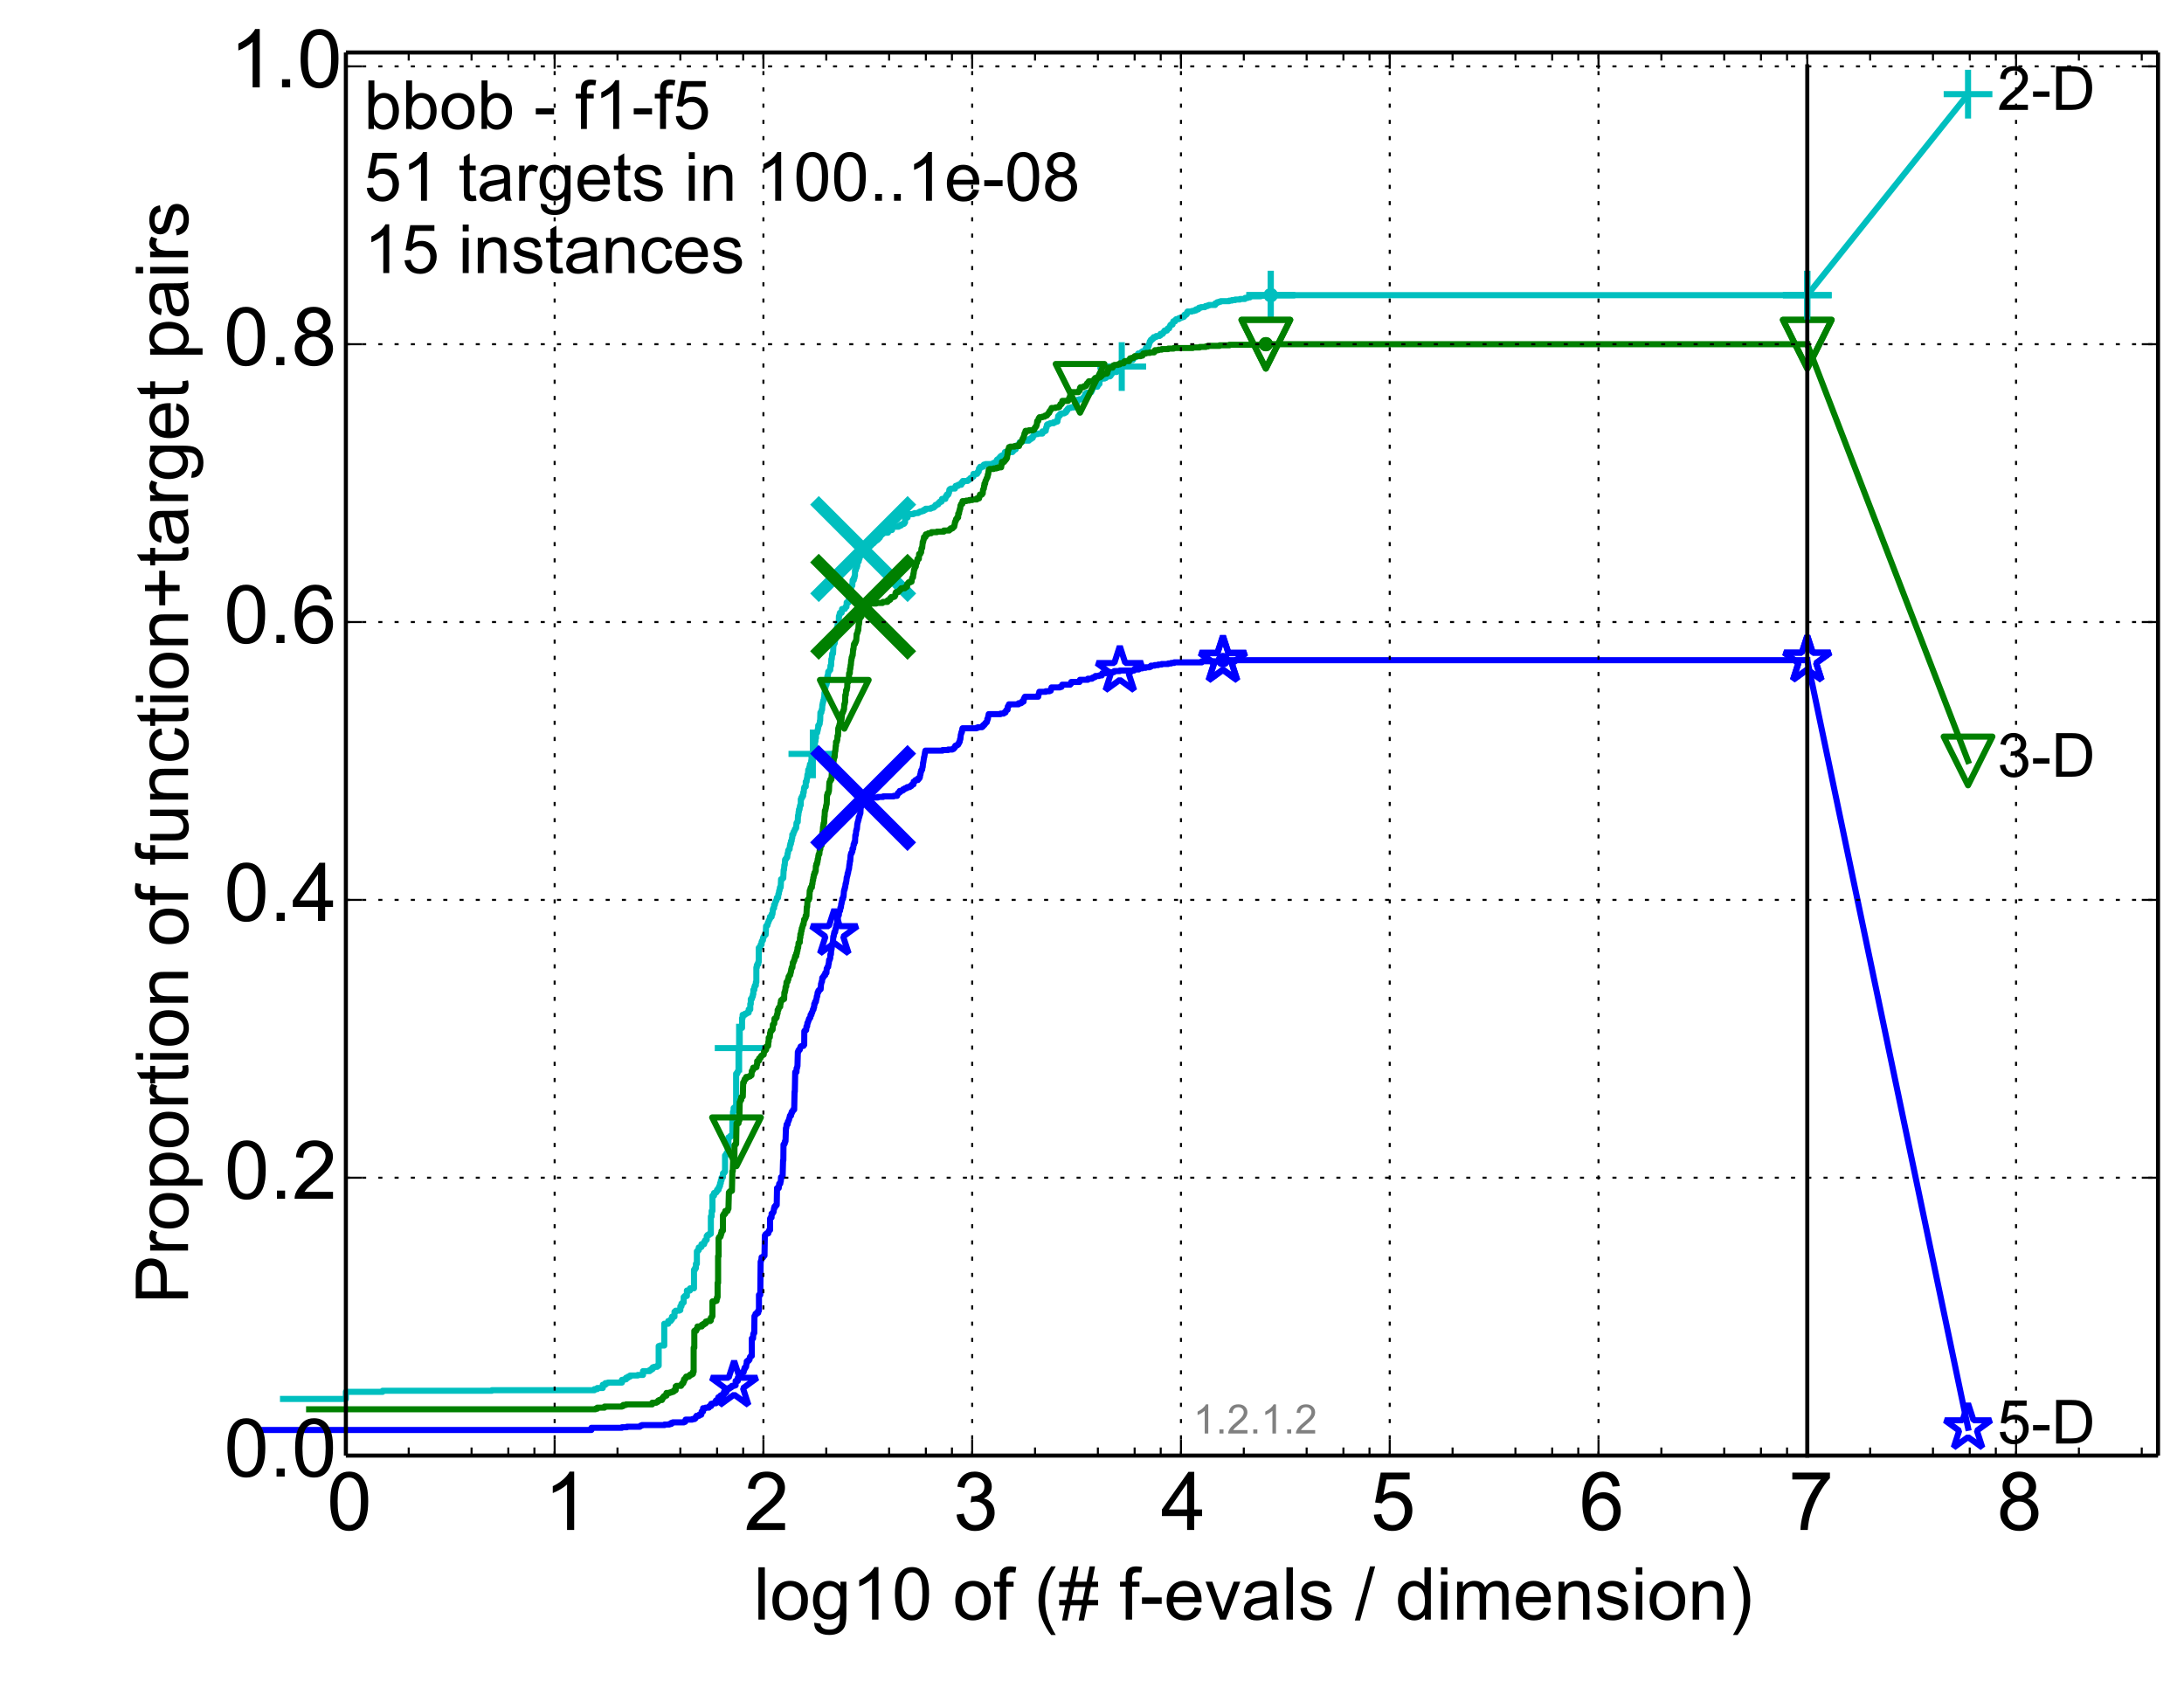 <?xml version="1.0" encoding="utf-8" standalone="no"?>
<!DOCTYPE svg PUBLIC "-//W3C//DTD SVG 1.1//EN"
  "http://www.w3.org/Graphics/SVG/1.1/DTD/svg11.dtd">
<!-- Created with matplotlib (http://matplotlib.org/) -->
<svg height="414pt" version="1.1" viewBox="0 0 538 414" width="538pt" xmlns="http://www.w3.org/2000/svg" xmlns:xlink="http://www.w3.org/1999/xlink">
 <defs>
  <style type="text/css">
*{stroke-linecap:butt;stroke-linejoin:round;}
  </style>
 </defs>
 <g id="figure_1">
  <g id="patch_1">
   <path d="
M0 414.924
L538.8 414.924
L538.8 0
L0 0
z
" style="fill:#ffffff;"/>
  </g>
  <g id="axes_1">
   <g id="patch_2">
    <path d="
M85.2 358.524
L531.6 358.524
L531.6 12.924
L85.2 12.924
z
" style="fill:#ffffff;"/>
   </g>
   <g id="line2d_1">
    <defs>
     <path d="
M0 1.5
C0.398 1.5 0.779 1.342 1.061 1.061
C1.342 0.779 1.5 0.398 1.5 0
C1.5 -0.398 1.342 -0.779 1.061 -1.061
C0.779 -1.342 0.398 -1.5 0 -1.5
C-0.398 -1.5 -0.779 -1.342 -1.061 -1.061
C-1.342 -0.779 -1.5 -0.398 -1.5 0
C-1.5 0.398 -1.342 0.779 -1.061 1.061
C-0.779 1.342 -0.398 1.5 0 1.5
z
" id="m977c291b42" style="stroke:#00bfbf;stroke-width:0.5;"/>
    </defs>
    <g>
     <use style="fill:#00bfbf;stroke:#00bfbf;stroke-width:0.5;" x="313.03" xlink:href="#m977c291b42" y="72.704"/>
     <use style="fill:#00bfbf;stroke:#00bfbf;stroke-width:0.5;" x="313.03" xlink:href="#m977c291b42" y="72.704"/>
    </g>
   </g>
   <g id="line2d_2">
    <path d="
M69.719 344.568
L85.2 344.568
L85.2 342.824
L94.256 342.824
L94.256 342.555
L121.147 342.555
L121.147 342.421
L146.417 342.421
L146.417 342.153
L147.126 342.153
L147.126 341.884
L148.48 341.884
L148.48 341.079
L149.128 341.079
L149.128 340.677
L149.757 340.677
L149.757 340.542
L153.2 340.542
L153.2 339.871
L153.725 339.871
L153.725 339.737
L154.239 339.737
L154.239 339.335
L154.741 339.335
L154.741 339.066
L155.232 339.066
L155.232 338.798
L157.094 338.798
L157.094 338.664
L158.396 338.664
L158.396 337.724
L160.021 337.724
L160.021 337.456
L160.409 337.456
L160.409 337.188
L160.791 337.188
L160.791 336.785
L161.166 336.785
L161.166 336.651
L161.899 336.651
L161.899 336.383
L162.256 336.383
L162.256 331.552
L162.608 331.552
L162.608 331.418
L163.631 331.418
L163.631 326.05
L164.609 326.05
L164.609 325.379
L165.238 325.379
L165.238 324.977
L165.546 324.977
L165.546 324.306
L166.15 324.306
L166.15 323.098
L166.446 323.098
L166.446 322.83
L167.311 322.83
L167.311 322.695
L167.592 322.695
L167.592 321.756
L167.869 321.756
L167.869 321.085
L168.143 321.085
L168.143 320.817
L168.414 320.817
L168.414 319.475
L168.681 319.475
L168.681 319.207
L169.207 319.207
L169.207 317.865
L169.973 317.865
L169.973 317.328
L170.955 317.328
L170.955 312.766
L171.194 312.766
L171.194 312.363
L171.43 312.363
L171.43 311.29
L171.664 311.29
L171.664 308.203
L171.895 308.203
L171.895 307.935
L172.124 307.935
L172.124 307.264
L172.576 307.264
L172.576 307.13
L172.798 307.13
L172.798 306.459
L173.452 306.459
L173.452 305.922
L173.665 305.922
L173.665 305.519
L173.877 305.519
L173.877 305.385
L174.087 305.385
L174.087 304.446
L174.295 304.446
L174.295 304.178
L174.704 304.178
L174.704 303.909
L175.107 303.909
L175.107 299.615
L175.305 299.615
L175.305 298.273
L175.502 298.273
L175.502 294.516
L175.891 294.516
L175.891 293.845
L176.272 293.845
L176.272 293.711
L176.461 293.711
L176.461 293.443
L176.648 293.443
L176.648 293.04
L177.017 293.04
L177.017 292.503
L177.199 292.503
L177.199 292.101
L177.38 292.101
L177.38 291.43
L177.56 291.43
L177.56 290.759
L177.738 290.759
L177.738 290.088
L177.914 290.088
L177.914 289.954
L178.089 289.954
L178.089 289.014
L178.263 289.014
L178.263 288.88
L178.436 288.88
L178.436 288.612
L178.607 288.612
L178.607 284.586
L178.777 284.586
L178.777 284.452
L178.945 284.452
L178.945 284.049
L179.112 284.049
L179.112 283.915
L179.278 283.915
L179.278 283.11
L179.443 283.11
L179.443 280.158
L179.769 280.158
L179.769 280.024
L179.931 280.024
L179.931 279.755
L180.25 279.755
L180.25 279.621
L180.408 279.621
L180.408 275.998
L180.564 275.998
L180.564 273.851
L180.72 273.851
L180.72 272.912
L180.875 272.912
L180.875 272.778
L181.18 272.778
L181.18 272.509
L181.332 272.509
L181.332 264.458
L181.632 264.458
L181.632 264.056
L181.78 264.056
L181.78 263.787
L181.928 263.787
L181.928 258.822
L182.074 258.822
L182.074 258.151
L182.22 258.151
L182.22 253.321
L182.508 253.321
L182.508 253.186
L182.792 253.186
L182.792 250.771
L182.933 250.771
L182.933 249.966
L183.488 249.966
L183.488 249.697
L183.895 249.697
L183.895 249.563
L184.03 249.563
L184.03 249.429
L184.427 249.429
L184.427 248.624
L184.818 248.624
L184.818 247.282
L184.947 247.282
L184.947 246.074
L185.202 246.074
L185.202 245.672
L185.329 245.672
L185.329 245.403
L185.454 245.403
L185.454 244.867
L185.579 244.867
L185.579 243.793
L185.828 243.793
L185.828 243.122
L185.951 243.122
L185.951 242.72
L186.195 242.72
L186.195 241.915
L186.316 241.915
L186.316 238.291
L186.436 238.291
L186.436 237.755
L186.556 237.755
L186.556 237.486
L186.794 237.486
L186.794 236.95
L186.911 236.95
L186.911 233.461
L187.145 233.461
L187.145 233.192
L187.261 233.192
L187.261 233.058
L187.377 233.058
L187.377 232.656
L187.606 232.656
L187.606 231.985
L187.72 231.985
L187.72 231.716
L187.833 231.716
L187.833 231.582
L187.945 231.582
L187.945 231.045
L188.057 231.045
L188.057 230.777
L188.169 230.777
L188.279 230.374
L188.39 230.374
L188.39 230.24
L188.609 230.24
L188.717 228.093
L188.826 228.093
L188.826 227.959
L189.04 227.959
L189.147 227.288
L189.253 227.288
L189.359 226.751
L189.464 226.751
L189.568 226.349
L189.672 226.349
L189.672 225.812
L190.084 225.812
L190.084 225.141
L190.287 225.141
L190.388 223.933
L190.488 223.933
L190.488 223.665
L190.688 223.665
L190.688 222.86
L190.886 222.86
L190.984 222.189
L191.081 222.189
L191.179 221.786
L191.276 221.786
L191.372 221.115
L191.659 221.115
L191.754 220.176
L191.848 220.176
L191.942 219.371
L192.036 219.371
L192.129 218.566
L192.315 218.566
L192.407 216.553
L192.681 216.553
L192.771 216.285
L192.952 216.285
L193.041 214.272
L193.13 214.272
L193.219 213.064
L193.308 213.064
L193.396 211.722
L193.483 211.722
L193.483 211.588
L193.658 211.588
L193.745 211.186
L193.917 211.186
L194.003 210.246
L194.088 210.246
L194.173 209.441
L194.258 209.441
L194.343 209.173
L194.51 209.173
L194.594 208.233
L194.677 208.233
L194.677 207.831
L194.843 207.831
L194.843 207.16
L195.007 207.16
L195.088 206.355
L195.17 206.355
L195.17 205.55
L195.412 205.55
L195.492 204.879
L195.652 204.879
L195.731 204.476
L195.81 204.476
L195.81 204.208
L195.968 204.208
L196.046 203.939
L196.124 203.939
L196.201 202.732
L196.279 202.732
L196.356 202.463
L196.51 202.463
L196.586 200.853
L196.662 200.853
L196.738 199.914
L196.813 199.914
L196.813 199.377
L196.964 199.377
L197.039 198.572
L197.113 198.572
L197.113 198.304
L197.262 198.304
L197.262 196.828
L197.409 196.828
L197.409 196.425
L197.628 196.425
L197.628 196.022
L197.846 196.022
L197.846 195.217
L197.989 195.217
L198.061 194.144
L198.132 194.144
L198.132 193.875
L198.344 193.875
L198.344 193.741
L198.485 193.741
L198.485 192.534
L198.694 192.534
L198.763 191.728
L198.832 191.728
L198.901 190.789
L199.038 190.789
L199.106 189.581
L199.242 189.581
L199.242 189.447
L199.377 189.447
L199.377 188.91
L199.511 188.91
L199.511 188.24
L199.777 188.24
L199.843 187.3
L199.909 187.3
L199.909 186.495
L200.105 186.495
L200.105 185.69
L200.235 185.69
L200.235 185.287
L200.364 185.287
L200.364 184.751
L200.747 184.751
L200.747 182.604
L200.873 182.604
L200.873 181.799
L200.999 181.799
L200.999 180.591
L201.185 180.591
L201.185 180.457
L201.309 180.457
L201.371 179.92
L201.432 179.92
L201.494 179.383
L201.555 179.383
L201.555 178.712
L201.737 178.712
L201.797 178.31
L201.918 178.31
L201.978 177.505
L202.038 177.505
L202.097 175.492
L202.334 175.492
L202.393 174.821
L202.51 174.821
L202.569 173.613
L202.627 173.613
L202.685 173.076
L202.743 173.076
L202.801 172.54
L202.916 172.54
L202.973 171.869
L203.03 171.869
L203.087 170.661
L203.144 170.661
L203.201 169.856
L203.258 169.856
L203.314 169.319
L203.371 169.319
L203.371 168.648
L203.594 168.648
L203.65 168.246
L203.706 168.246
L203.816 166.501
L203.926 166.501
L204.036 165.428
L204.199 165.428
L204.307 165.159
L204.361 165.159
L204.361 165.025
L204.522 165.025
L204.575 163.952
L204.735 163.952
L204.787 162.341
L204.893 162.341
L204.998 160.999
L205.206 160.999
L205.309 158.852
L205.412 158.852
L205.412 158.45
L205.617 158.45
L205.667 157.645
L205.769 157.645
L205.87 156.169
L205.92 156.169
L205.97 155.095
L206.12 155.095
L206.169 154.558
L206.268 154.558
L206.367 153.619
L206.465 153.619
L206.465 153.351
L206.612 153.351
L206.66 151.741
L206.757 151.741
L206.854 151.07
L206.902 151.07
L206.902 150.935
L207.33 150.935
L207.424 149.996
L208.117 149.996
L208.117 149.728
L208.253 149.728
L208.298 149.459
L208.523 149.459
L208.567 148.386
L209.052 148.386
L209.139 146.91
L209.183 146.91
L209.226 146.641
L209.313 146.641
L209.313 145.702
L209.527 145.702
L209.612 144.629
L209.74 144.629
L209.782 144.226
L209.95 144.226
L210.034 142.884
L210.324 142.884
L210.324 142.347
L210.488 142.347
L210.529 141.811
L210.611 141.811
L210.611 140.469
L210.813 140.469
L210.813 139.932
L210.934 139.932
L210.934 139.798
L211.054 139.798
L211.133 139.395
L211.173 139.395
L211.252 138.322
L211.527 138.322
L211.605 137.651
L211.722 137.651
L211.722 136.712
L211.914 136.712
L211.991 135.638
L212.144 135.638
L212.144 135.37
L212.445 135.37
L212.445 135.235
L212.669 135.235
L212.706 134.43
L212.854 134.43
L212.854 134.296
L213.435 134.296
L213.435 134.162
L214.622 134.162
L214.724 133.894
L214.859 133.894
L214.859 133.759
L215.259 133.759
L215.292 133.491
L215.423 133.491
L215.423 133.223
L215.846 133.223
L215.846 133.088
L216.006 133.088
L216.006 132.954
L216.228 132.954
L216.26 132.686
L216.48 132.686
L216.48 132.418
L216.729 132.418
L216.822 131.881
L216.852 131.881
L216.944 131.612
L217.097 131.612
L217.097 131.478
L217.519 131.478
L217.519 131.344
L217.698 131.344
L217.698 131.21
L218.739 131.21
L218.824 130.941
L218.88 130.941
L218.88 130.673
L219.242 130.673
L219.242 130.539
L219.735 130.539
L219.735 130.002
L219.896 130.002
L219.896 129.734
L221.351 129.734
L221.351 129.6
L221.502 129.6
L221.502 129.465
L221.922 129.465
L221.922 129.197
L222.263 129.197
L222.263 129.063
L222.622 129.063
L222.622 128.929
L222.788 128.929
L222.788 128.66
L222.952 128.66
L222.952 127.721
L223.162 127.721
L223.162 127.453
L223.576 127.453
L223.576 126.782
L223.825 126.782
L223.825 126.647
L224.945 126.647
L224.945 126.513
L225.306 126.513
L225.306 126.379
L226.174 126.379
L226.174 126.245
L226.395 126.245
L226.395 126.111
L226.655 126.111
L226.655 125.977
L227.126 125.977
L227.126 125.842
L227.549 125.842
L227.587 125.574
L228.02 125.574
L228.02 125.306
L229.237 125.306
L229.237 125.171
L229.553 125.171
L229.553 125.037
L229.984 125.037
L229.984 124.903
L230.171 124.903
L230.256 124.635
L230.457 124.635
L230.457 124.366
L230.79 124.366
L230.79 124.232
L231.117 124.232
L231.214 123.83
L231.455 123.83
L231.503 123.561
L231.946 123.561
L232.04 122.89
L232.881 122.89
L232.986 122.219
L233.238 122.219
L233.238 121.817
L233.605 121.817
L233.663 121.414
L233.764 121.414
L233.865 120.609
L233.993 120.609
L233.993 120.475
L234.249 120.475
L234.249 120.341
L235.243 120.341
L235.351 119.804
L235.418 119.804
L235.418 119.67
L236.039 119.67
L236.039 119.401
L236.808 119.401
L236.82 118.865
L237.182 118.865
L237.182 118.462
L238.375 118.462
L238.375 118.328
L238.539 118.328
L238.539 118.194
L238.759 118.194
L238.759 118.059
L238.92 118.059
L238.989 117.791
L239.216 117.791
L239.216 117.657
L239.452 117.657
L239.452 117.523
L239.586 117.523
L239.586 117.389
L239.796 117.389
L239.796 116.718
L240.713 116.718
L240.713 116.449
L240.861 116.449
L240.871 116.181
L241.091 116.181
L241.163 115.376
L241.441 115.376
L241.441 114.973
L242.166 114.973
L242.245 114.571
L242.363 114.571
L242.363 114.436
L242.81 114.436
L242.81 114.302
L244.63 114.302
L244.692 114.034
L245.147 114.034
L245.251 113.765
L245.423 113.765
L245.457 113.497
L245.593 113.497
L245.593 113.229
L245.771 113.229
L245.771 113.095
L246.164 113.095
L246.164 112.96
L246.304 112.96
L246.304 112.558
L246.598 112.558
L246.598 112.289
L246.873 112.289
L246.873 112.155
L247.144 112.155
L247.144 112.021
L247.506 112.021
L247.545 111.35
L249.404 111.35
L249.489 111.082
L249.646 111.082
L249.688 110.813
L249.829 110.813
L249.829 110.679
L250.192 110.679
L250.192 109.874
L250.316 109.874
L250.316 109.74
L250.792 109.74
L250.792 109.606
L251.06 109.606
L251.166 108.935
L251.709 108.935
L251.76 108.532
L253.46 108.532
L253.544 108.13
L254.003 108.13
L254.003 107.861
L254.396 107.861
L254.493 107.324
L254.698 107.324
L254.737 106.922
L255.617 106.922
L255.617 106.788
L256.789 106.788
L256.789 106.251
L257.348 106.251
L257.348 106.117
L257.608 106.117
L257.697 105.312
L257.825 105.312
L257.894 104.641
L258.026 104.641
L258.026 104.507
L258.436 104.507
L258.436 104.372
L258.688 104.372
L258.688 104.238
L259.559 104.238
L259.559 103.97
L260.098 103.97
L260.098 103.836
L260.485 103.836
L260.533 103.165
L260.629 103.165
L260.659 102.494
L260.776 102.494
L260.776 102.36
L261.117 102.36
L261.117 101.957
L261.362 101.957
L261.362 101.823
L262.137 101.823
L262.137 101.689
L262.411 101.689
L262.411 101.554
L262.618 101.554
L262.618 101.152
L262.886 101.152
L262.952 100.749
L263.119 100.749
L263.224 100.481
L263.75 100.481
L263.75 100.347
L264.549 100.347
L264.6 99.944
L264.694 99.944
L264.694 99.81
L264.881 99.81
L264.881 99.676
L265.131 99.676
L265.184 99.407
L265.286 99.407
L265.335 98.602
L265.43 98.602
L265.43 98.468
L265.907 98.468
L265.907 98.334
L266.766 98.334
L266.842 97.931
L266.937 97.931
L266.937 97.797
L267.164 97.797
L267.213 97.395
L267.351 97.395
L267.351 96.992
L267.692 96.992
L267.692 96.724
L268.541 96.724
L268.541 96.59
L268.819 96.59
L268.819 96.187
L269.028 96.187
L269.114 95.516
L269.2 95.516
L269.2 95.382
L269.49 95.382
L269.49 95.248
L270.337 95.248
L270.337 94.845
L270.555 94.845
L270.555 94.577
L270.828 94.577
L270.908 93.369
L271.354 93.369
L271.354 93.235
L272.093 93.235
L272.093 93.101
L272.42 93.101
L272.494 92.832
L272.744 92.832
L272.744 92.698
L273.444 92.698
L273.444 92.564
L273.6 92.564
L273.667 92.161
L273.872 92.161
L273.958 91.624
L275.075 91.624
L275.075 90.819
L275.229 90.819
L275.229 90.685
L275.363 90.685
L275.363 90.551
L275.73 90.551
L275.73 90.417
L276.201 90.417
L276.201 90.283
L276.332 90.283
L276.399 89.746
L276.58 89.746
L276.671 89.343
L276.728 89.343
L276.728 89.209
L277.543 89.209
L277.543 89.075
L277.82 89.075
L277.906 88.807
L278.234 88.807
L278.234 88.672
L279.063 88.672
L279.076 88.27
L279.264 88.27
L279.288 88.001
L279.814 88.001
L279.814 87.733
L280.189 87.733
L280.189 87.331
L280.381 87.331
L280.381 87.062
L281.027 87.062
L281.027 86.928
L281.224 86.928
L281.236 86.66
L281.431 86.66
L281.431 86.525
L282.048 86.525
L282.048 86.391
L282.164 86.391
L282.259 85.72
L282.435 85.72
L282.443 85.452
L282.878 85.452
L282.878 85.049
L283.024 85.049
L283.132 84.513
L283.181 84.513
L283.227 84.11
L283.395 84.11
L283.485 83.707
L283.776 83.707
L283.819 83.439
L284.089 83.439
L284.195 83.037
L284.744 83.037
L284.817 82.768
L285.611 82.768
L285.611 82.634
L285.841 82.634
L285.86 82.231
L286.427 82.231
L286.515 81.963
L286.553 81.963
L286.553 81.829
L286.726 81.829
L286.726 81.695
L286.869 81.695
L286.869 81.426
L287.465 81.426
L287.556 81.024
L287.666 81.024
L287.666 80.889
L288.011 80.889
L288.029 80.621
L288.128 80.621
L288.235 80.219
L288.289 80.219
L288.289 80.084
L288.413 80.084
L288.413 79.95
L288.837 79.95
L288.875 79.548
L288.961 79.548
L289.023 79.145
L289.489 79.145
L289.599 78.743
L289.75 78.743
L289.75 78.608
L290.397 78.608
L290.446 78.34
L290.892 78.34
L290.892 78.206
L291.23 78.206
L291.23 78.072
L291.608 78.072
L291.608 77.937
L291.745 77.937
L291.776 77.535
L292.197 77.535
L292.197 77.401
L292.35 77.401
L292.368 76.998
L292.516 76.998
L292.53 76.73
L293.592 76.73
L293.592 76.596
L294.163 76.596
L294.163 76.461
L294.622 76.461
L294.622 76.193
L295.203 76.193
L295.232 75.925
L295.349 75.925
L295.349 75.79
L295.854 75.79
L295.854 75.656
L296.809 75.656
L296.809 75.522
L296.942 75.522
L296.942 75.388
L297.449 75.388
L297.449 75.254
L297.814 75.254
L297.814 75.12
L299.345 75.12
L299.367 74.717
L299.726 74.717
L299.823 74.448
L300.268 74.448
L300.268 74.314
L300.701 74.314
L300.701 74.18
L302.79 74.18
L302.79 74.046
L303.466 74.046
L303.466 73.912
L304.28 73.912
L304.28 73.778
L305.442 73.778
L305.442 73.643
L306.669 73.643
L306.723 73.375
L307.368 73.375
L307.368 73.241
L307.916 73.241
L308.009 72.972
L310.597 72.972
L310.597 72.838
L313.03 72.838
L313.03 72.704
L445.2 72.704
L445.2 72.704" style="fill:none;stroke:#00bfbf;stroke-linecap:square;stroke-width:1.5;"/>
   </g>
   <g id="line2d_3">
    <defs>
     <path d="
M-6 0
L6 0
M0 6
L0 -6" id="m3e4de746de" style="stroke:#00bfbf;stroke-width:1.5;"/>
    </defs>
    <g>
     <use style="fill:none;stroke:#00bfbf;stroke-width:1.5;" x="182.074" xlink:href="#m3e4de746de" y="258.151"/>
     <use style="fill:none;stroke:#00bfbf;stroke-width:1.5;" x="200.235" xlink:href="#m3e4de746de" y="185.69"/>
     <use style="fill:none;stroke:#00bfbf;stroke-width:1.5;" x="276.332" xlink:href="#m3e4de746de" y="90.283"/>
     <use style="fill:none;stroke:#00bfbf;stroke-width:1.5;" x="313.03" xlink:href="#m3e4de746de" y="72.704"/>
     <use style="fill:none;stroke:#00bfbf;stroke-width:1.5;" x="313.03" xlink:href="#m3e4de746de" y="72.704"/>
     <use style="fill:none;stroke:#00bfbf;stroke-width:1.5;" x="445.2" xlink:href="#m3e4de746de" y="72.704"/>
    </g>
   </g>
   <g id="line2d_4"/>
   <g id="line2d_5">
    <path clip-path="url(#p0cd469f449)" d="
M212.632 135.235" style="fill:none;stroke:#00bfbf;stroke-linecap:square;"/>
    <defs>
     <path d="
M-12 12
L12 -12
M-12 -12
L12 12" id="m09e435d1d9" style="stroke:#00bfbf;stroke-width:3;"/>
    </defs>
    <g clip-path="url(#p0cd469f449)">
     <use style="fill:#00bfbf;stroke:#00bfbf;stroke-width:3;" x="212.632" xlink:href="#m09e435d1d9" y="135.235"/>
    </g>
   </g>
   <g id="line2d_6">
    <defs>
     <path d="
M0 1.5
C0.398 1.5 0.779 1.342 1.061 1.061
C1.342 0.779 1.5 0.398 1.5 0
C1.5 -0.398 1.342 -0.779 1.061 -1.061
C0.779 -1.342 0.398 -1.5 0 -1.5
C-0.398 -1.5 -0.779 -1.342 -1.061 -1.061
C-1.342 -0.779 -1.5 -0.398 -1.5 0
C-1.5 0.398 -1.342 0.779 -1.061 1.061
C-0.779 1.342 -0.398 1.5 0 1.5
z
" id="mb0b177905e" style="stroke:#008000;stroke-width:0.5;"/>
    </defs>
    <g>
     <use style="fill:#008000;stroke:#008000;stroke-width:0.5;" x="311.828" xlink:href="#mb0b177905e" y="84.781"/>
     <use style="fill:#008000;stroke:#008000;stroke-width:0.5;" x="311.828" xlink:href="#mb0b177905e" y="84.781"/>
    </g>
   </g>
   <g id="line2d_7">
    <path d="
M76.144 347.118
L146.656 347.118
L146.656 346.983
L147.126 346.983
L147.126 346.715
L148.914 346.715
L148.914 346.447
L153.2 346.447
L153.2 346.312
L153.552 346.312
L153.552 346.044
L154.239 346.044
L154.239 345.91
L160.664 345.91
L160.664 345.507
L161.657 345.507
L161.657 345.373
L161.899 345.373
L161.899 345.239
L162.137 345.239
L162.137 344.971
L162.374 344.971
L162.374 344.836
L163.068 344.836
L163.068 344.434
L163.295 344.434
L163.295 344.165
L163.519 344.165
L163.519 343.897
L163.742 343.897
L163.742 343.763
L164.18 343.763
L164.18 343.092
L165.031 343.092
L165.031 342.958
L165.444 342.958
L165.444 342.824
L165.85 342.824
L165.85 342.689
L166.051 342.689
L166.051 342.421
L166.446 342.421
L166.446 341.482
L166.641 341.482
L166.641 341.348
L167.777 341.348
L167.777 341.079
L167.961 341.079
L167.961 340.811
L168.143 340.811
L168.143 340.677
L168.324 340.677
L168.324 340.274
L168.503 340.274
L168.503 339.737
L168.681 339.737
L168.681 339.603
L168.858 339.603
L168.858 339.335
L169.033 339.335
L169.033 339.066
L169.72 339.066
L169.72 338.798
L170.056 338.798
L170.056 338.53
L170.551 338.53
L170.551 338.395
L170.713 338.395
L170.713 337.859
L170.875 337.859
L170.875 331.954
L171.035 331.954
L171.035 327.795
L171.508 327.795
L171.508 327.392
L171.664 327.392
L171.664 327.258
L171.818 327.258
L171.818 326.721
L172.871 326.721
L172.871 326.319
L173.308 326.319
L173.308 326.05
L173.736 326.05
L173.736 325.916
L173.877 325.916
L173.877 325.513
L174.295 325.513
L174.295 325.379
L174.973 325.379
L174.973 325.245
L175.107 325.245
L175.107 324.574
L175.239 324.574
L175.239 324.44
L175.371 324.44
L175.371 324.172
L175.502 324.172
L175.502 320.548
L176.146 320.548
L176.146 320.414
L176.523 320.414
L176.523 319.878
L176.648 319.878
L176.648 319.475
L176.772 319.475
L176.772 315.986
L176.895 315.986
L176.895 309.411
L177.017 309.411
L177.017 304.983
L177.139 304.983
L177.139 304.714
L177.38 304.714
L177.38 304.58
L177.5 304.58
L177.5 304.178
L177.619 304.178
L177.619 303.775
L177.738 303.775
L177.738 303.238
L177.973 303.238
L177.973 303.104
L178.089 303.104
L178.089 299.347
L178.321 299.347
L178.321 298.944
L178.663 298.944
L178.663 298.273
L179.223 298.273
L179.334 297.737
L179.443 297.737
L179.553 293.711
L179.769 293.711
L179.769 293.443
L179.984 293.443
L179.984 293.308
L180.302 293.308
L180.408 288.478
L180.512 288.478
L180.616 285.123
L180.926 285.123
L180.926 282.037
L181.13 282.037
L181.13 281.768
L181.332 281.768
L181.432 276.669
L181.928 276.669
L181.928 275.998
L182.123 275.998
L182.22 271.436
L182.316 271.436
L182.412 270.899
L182.603 270.899
L182.603 270.228
L182.792 270.228
L182.792 270.094
L182.98 270.094
L183.073 266.605
L183.259 266.605
L183.351 266.068
L183.442 266.068
L183.442 265.8
L183.715 265.8
L183.806 265.263
L184.427 265.263
L184.427 265.129
L184.775 265.129
L184.861 264.861
L185.117 264.861
L185.202 263.787
L185.286 263.787
L185.286 263.653
L185.454 263.653
L185.538 262.982
L186.114 262.982
L186.114 262.848
L186.356 262.848
L186.436 262.177
L186.516 262.177
L186.516 261.372
L186.833 261.372
L186.833 261.238
L186.99 261.238
L186.99 260.701
L187.145 260.701
L187.145 260.567
L187.377 260.567
L187.453 260.164
L187.53 260.164
L187.53 260.03
L187.757 260.03
L187.757 259.896
L187.908 259.896
L187.908 259.762
L188.131 259.762
L188.206 258.956
L188.353 258.956
L188.353 258.822
L188.499 258.822
L188.499 258.554
L188.717 258.554
L188.79 257.749
L189.076 257.749
L189.076 257.615
L189.218 257.615
L189.288 256.541
L189.359 256.541
L189.359 255.602
L189.499 255.602
L189.499 255.468
L189.638 255.468
L189.707 254.394
L189.776 254.394
L189.845 253.857
L190.118 253.857
L190.186 253.589
L190.321 253.589
L190.388 252.381
L190.522 252.381
L190.588 252.113
L190.721 252.113
L190.787 250.905
L191.114 250.905
L191.114 250.637
L191.308 250.637
L191.372 249.966
L191.436 249.966
L191.5 249.563
L191.564 249.563
L191.564 248.758
L191.754 248.758
L191.817 248.221
L191.942 248.221
L191.942 248.087
L192.067 248.087
L192.067 247.953
L192.191 247.953
L192.253 247.148
L192.315 247.148
L192.376 246.477
L192.437 246.477
L192.437 246.343
L192.741 246.343
L192.741 246.074
L193.16 246.074
L193.219 244.464
L193.337 244.464
L193.396 243.927
L193.454 243.927
L193.513 243.122
L193.571 243.122
L193.571 242.988
L193.687 242.988
L193.745 241.915
L193.917 241.915
L193.917 241.78
L194.031 241.78
L194.088 241.244
L194.202 241.244
L194.258 240.573
L194.371 240.573
L194.427 240.304
L194.483 240.304
L194.483 240.17
L194.649 240.17
L194.76 239.499
L194.815 239.499
L194.925 238.694
L194.98 238.694
L195.034 238.291
L195.197 238.291
L195.305 237.084
L195.466 237.084
L195.572 236.547
L195.678 236.547
L195.784 235.876
L195.889 235.876
L195.889 235.474
L196.15 235.474
L196.15 234.803
L196.305 234.803
L196.356 234.132
L196.459 234.132
L196.459 233.461
L196.611 233.461
L196.713 232.253
L196.813 232.253
L196.813 232.119
L197.014 232.119
L197.064 230.911
L197.163 230.911
L197.163 230.106
L197.311 230.106
L197.36 229.301
L197.458 229.301
L197.507 228.63
L197.604 228.63
L197.701 228.093
L197.749 228.093
L197.798 227.691
L197.941 227.691
L198.037 226.886
L198.085 226.886
L198.085 226.483
L198.274 226.483
L198.368 226.08
L198.461 226.08
L198.461 225.544
L198.648 225.544
L198.74 223.397
L198.832 223.397
L198.924 221.652
L199.242 221.652
L199.242 221.25
L199.377 221.25
L199.467 219.371
L199.6 219.371
L199.644 218.834
L199.733 218.834
L199.733 218.566
L199.996 218.566
L200.04 217.761
L200.127 217.761
L200.213 216.821
L200.3 216.821
L200.343 216.151
L200.428 216.151
L200.471 215.48
L200.599 215.48
L200.641 214.943
L200.81 214.943
L200.852 214.54
L200.936 214.54
L200.978 213.333
L201.061 213.333
L201.103 212.796
L201.268 212.796
L201.309 212.259
L201.391 212.259
L201.432 211.588
L201.514 211.588
L201.595 210.783
L201.636 210.783
L201.676 210.38
L201.838 210.38
L201.918 209.441
L201.958 209.441
L202.038 209.173
L202.077 209.173
L202.077 208.502
L202.196 208.502
L202.275 208.233
L202.393 208.233
L202.471 205.684
L202.549 205.684
L202.627 204.879
L202.666 204.879
L202.743 203.671
L202.781 203.671
L202.858 203
L202.897 203
L202.897 202.732
L203.011 202.732
L203.087 201.122
L203.125 201.122
L203.201 199.645
L203.314 199.645
L203.389 199.109
L203.427 199.109
L203.501 198.438
L203.539 198.438
L203.613 198.035
L203.65 198.035
L203.724 195.888
L203.798 195.888
L203.871 195.351
L204.054 195.351
L204.163 194.815
L204.199 194.815
L204.307 192.668
L204.379 192.668
L204.45 192.399
L204.557 192.399
L204.557 191.997
L204.805 191.997
L204.91 190.387
L204.98 190.387
L205.05 189.85
L205.119 189.85
L205.223 188.508
L205.258 188.508
L205.361 187.166
L205.395 187.166
L205.463 186.495
L205.6 186.495
L205.701 185.019
L205.769 185.019
L205.87 183.677
L205.937 183.677
L205.937 182.738
L206.136 182.738
L206.235 182.201
L206.268 182.201
L206.301 181.262
L206.433 181.262
L206.498 179.383
L206.563 179.383
L206.628 178.981
L206.757 178.981
L206.789 178.444
L206.886 178.444
L206.95 177.773
L207.045 177.773
L207.141 177.505
L207.172 177.505
L207.204 177.236
L207.298 177.236
L207.393 176.028
L207.424 176.028
L207.518 175.492
L207.642 175.492
L207.704 175.089
L207.796 175.089
L207.858 174.687
L207.919 174.687
L207.98 173.479
L208.071 173.479
L208.132 172.942
L208.193 172.942
L208.223 171.198
L208.343 171.198
L208.433 169.99
L208.582 169.99
L208.671 169.319
L208.701 169.319
L208.73 167.977
L208.965 167.977
L209.023 167.575
L209.081 167.575
L209.168 165.83
L209.341 165.83
L209.37 164.757
L209.456 164.757
L209.541 163.817
L209.598 163.817
L209.683 162.61
L209.74 162.61
L209.796 161.939
L209.88 161.939
L209.964 161.402
L210.048 161.402
L210.159 159.926
L210.242 159.926
L210.352 158.718
L210.406 158.718
L210.406 158.584
L210.624 158.584
L210.624 158.182
L210.786 158.182
L210.84 157.779
L210.92 157.779
L211.027 156.169
L211.107 156.169
L211.213 155.766
L211.266 155.766
L211.318 155.229
L211.423 155.229
L211.527 153.753
L211.605 153.753
L211.709 152.546
L211.76 152.546
L211.76 152.277
L211.889 152.277
L211.991 151.875
L212.194 151.875
L212.295 151.204
L212.345 151.204
L212.345 150.533
L212.495 150.533
L212.545 149.459
L212.644 149.459
L212.669 148.923
L214.036 148.923
L214.036 148.654
L215.846 148.654
L215.846 148.52
L217.379 148.52
L217.379 148.386
L217.499 148.386
L217.499 148.252
L218.626 148.252
L218.664 147.849
L219.095 147.849
L219.095 147.715
L219.298 147.715
L219.298 147.312
L219.572 147.312
L219.572 147.044
L220.198 147.044
L220.198 146.91
L220.427 146.91
L220.479 146.641
L220.549 146.641
L220.584 146.105
L220.705 146.105
L220.705 145.836
L221.267 145.836
L221.267 145.702
L221.418 145.702
L221.502 145.434
L221.651 145.434
L221.651 145.3
L221.783 145.3
L221.783 145.165
L221.963 145.165
L222.012 144.897
L222.89 144.897
L222.89 144.629
L223.262 144.629
L223.262 144.494
L223.446 144.494
L223.492 143.823
L223.659 143.823
L223.735 143.555
L223.84 143.555
L223.84 143.421
L224.271 143.421
L224.271 143.287
L224.548 143.287
L224.621 142.616
L224.664 142.616
L224.765 142.213
L224.909 142.213
L225.009 141.274
L225.066 141.274
L225.151 140.335
L225.249 140.335
L225.306 139.798
L225.446 139.798
L225.446 139.529
L225.599 139.529
L225.696 138.59
L225.888 138.59
L225.902 138.053
L226.011 138.053
L226.011 137.651
L226.348 137.651
L226.415 136.443
L226.708 136.443
L226.813 136.041
L226.905 136.041
L226.996 135.101
L227.048 135.101
L227.048 134.967
L227.165 134.967
L227.268 133.894
L227.293 133.894
L227.293 133.491
L227.409 133.491
L227.473 132.954
L227.549 132.954
L227.612 132.283
L227.964 132.283
L228.064 131.612
L228.543 131.612
L228.543 131.478
L228.688 131.478
L228.688 131.344
L229.389 131.344
L229.448 131.076
L230.806 131.076
L230.806 130.941
L232.508 130.941
L232.508 130.673
L233.821 130.673
L233.879 130.405
L234.164 130.405
L234.164 130.136
L234.65 130.136
L234.65 130.002
L234.779 130.002
L234.862 129.734
L235.053 129.734
L235.144 129.197
L235.18 129.197
L235.234 128.66
L235.297 128.66
L235.324 128.392
L235.422 128.392
L235.52 127.855
L235.706 127.855
L235.786 127.453
L236.022 127.453
L236.048 126.513
L236.238 126.513
L236.307 125.842
L236.367 125.842
L236.452 125.306
L236.537 125.306
L236.605 124.5
L236.715 124.5
L236.791 124.098
L237.066 124.098
L237.108 123.427
L238.024 123.427
L238.024 123.293
L238.759 123.293
L238.759 123.159
L239.53 123.159
L239.53 123.024
L240.625 123.024
L240.646 122.756
L241.191 122.756
L241.267 122.219
L241.376 122.219
L241.397 121.817
L241.884 121.817
L241.93 121.548
L242.077 121.548
L242.156 120.609
L242.202 120.609
L242.294 120.341
L242.366 120.341
L242.412 119.67
L242.503 119.67
L242.503 119.133
L242.672 119.133
L242.756 118.462
L242.801 118.462
L242.903 118.194
L242.948 118.194
L243.05 117.791
L243.119 117.791
L243.195 117.523
L243.252 117.523
L243.34 116.852
L243.427 116.852
L243.514 116.047
L243.545 116.047
L243.564 115.644
L243.805 115.644
L243.805 115.51
L244.795 115.51
L244.795 115.376
L245.449 115.376
L245.449 115.242
L245.894 115.242
L245.894 115.107
L246.625 115.107
L246.674 114.436
L246.771 114.436
L246.819 113.765
L247.37 113.765
L247.417 113.497
L247.542 113.497
L247.542 113.363
L247.707 113.363
L247.754 113.095
L247.908 113.095
L247.943 112.826
L248.06 112.826
L248.151 112.021
L248.197 112.021
L248.302 110.813
L248.442 110.813
L248.552 110.142
L248.857 110.142
L248.857 110.008
L249.904 110.008
L249.904 109.874
L251.033 109.874
L251.073 109.337
L251.192 109.337
L251.192 109.203
L251.377 109.203
L251.377 108.935
L251.521 108.935
L251.521 108.801
L251.728 108.801
L251.835 108.264
L251.865 108.264
L251.925 107.995
L252.078 107.995
L252.188 107.459
L252.26 107.459
L252.364 106.788
L252.41 106.788
L252.41 106.654
L252.593 106.654
L252.626 106.117
L253.454 106.117
L253.454 105.983
L254.451 105.983
L254.451 105.848
L254.747 105.848
L254.848 105.446
L254.956 105.446
L255.042 105.177
L255.127 105.177
L255.127 105.043
L255.256 105.043
L255.366 104.641
L255.395 104.641
L255.504 103.701
L255.746 103.701
L255.847 103.299
L255.868 103.299
L255.868 103.03
L256.043 103.03
L256.071 102.762
L256.782 102.762
L256.782 102.628
L257.328 102.628
L257.432 102.36
L257.871 102.36
L257.871 102.225
L257.988 102.225
L258.082 101.957
L258.202 101.957
L258.298 101.689
L258.464 101.689
L258.531 101.286
L258.651 101.286
L258.749 101.018
L258.834 101.018
L258.927 100.749
L259.03 100.749
L259.055 100.481
L260.017 100.481
L260.017 100.347
L260.663 100.347
L260.663 100.213
L260.976 100.213
L261.064 99.944
L261.092 99.944
L261.092 99.81
L261.222 99.81
L261.222 99.542
L261.49 99.542
L261.512 99.273
L261.665 99.273
L261.687 98.737
L263.122 98.737
L263.199 98.468
L263.266 98.468
L263.361 98.066
L263.488 98.066
L263.587 97.529
L263.623 97.529
L263.623 97.395
L263.884 97.395
L263.986 96.858
L264.021 96.858
L264.021 96.59
L265.655 96.59
L265.742 96.321
L265.791 96.321
L265.791 96.187
L265.985 96.187
L266.057 95.516
L266.152 95.516
L266.152 95.382
L266.874 95.382
L266.874 95.248
L267.045 95.248
L267.045 95.113
L267.471 95.113
L267.471 94.979
L267.613 94.979
L267.722 94.577
L267.766 94.577
L267.766 94.442
L268.011 94.442
L268.114 94.04
L268.242 94.04
L268.242 93.906
L269.413 93.906
L269.413 93.772
L269.525 93.772
L269.554 93.369
L269.701 93.369
L269.782 93.101
L270.499 93.101
L270.499 92.966
L270.955 92.966
L270.955 92.832
L271.161 92.832
L271.203 92.564
L271.446 92.564
L271.553 92.161
L272.05 92.161
L272.05 92.027
L272.664 92.027
L272.664 91.893
L272.786 91.893
L272.822 91.356
L272.925 91.356
L273.017 90.819
L273.063 90.819
L273.086 90.551
L274.081 90.551
L274.188 90.283
L274.248 90.283
L274.248 90.014
L274.541 90.014
L274.541 89.88
L275.4 89.88
L275.4 89.746
L275.863 89.746
L275.884 89.478
L276.81 89.478
L276.912 89.075
L277.085 89.075
L277.085 88.941
L278.161 88.941
L278.161 88.672
L278.298 88.672
L278.37 88.27
L278.79 88.27
L278.79 88.136
L279.3 88.136
L279.3 88.001
L279.448 88.001
L279.516 87.733
L280.987 87.733
L280.987 87.599
L281.442 87.599
L281.466 87.331
L281.584 87.331
L281.646 87.062
L282.283 87.062
L282.283 86.928
L283.249 86.928
L283.249 86.794
L284.298 86.794
L284.298 86.66
L284.448 86.66
L284.503 86.257
L285.379 86.257
L285.379 86.123
L286.172 86.123
L286.172 85.989
L287.772 85.989
L287.772 85.855
L289.134 85.855
L289.134 85.72
L293.823 85.72
L293.823 85.586
L295.556 85.586
L295.556 85.452
L297.044 85.452
L297.044 85.318
L297.606 85.318
L297.606 85.183
L300.432 85.183
L300.432 85.049
L302.848 85.049
L302.848 84.915
L311.828 84.915
L311.828 84.781
L445.2 84.781
L445.2 84.781" style="fill:none;stroke:#008000;stroke-linecap:square;stroke-width:1.5;"/>
   </g>
   <g id="line2d_8">
    <defs>
     <path d="
M-7.34788e-16 6
L6 -6
L-6 -6
z
" id="m397e16cd68" style="stroke:#008000;stroke-linejoin:miter;stroke-width:1.5;"/>
    </defs>
    <g>
     <use style="fill:none;stroke:#008000;stroke-linejoin:miter;stroke-width:1.5;" x="181.432" xlink:href="#m397e16cd68" y="281.232"/>
     <use style="fill:none;stroke:#008000;stroke-linejoin:miter;stroke-width:1.5;" x="207.98" xlink:href="#m397e16cd68" y="173.479"/>
     <use style="fill:none;stroke:#008000;stroke-linejoin:miter;stroke-width:1.5;" x="266.057" xlink:href="#m397e16cd68" y="95.65"/>
     <use style="fill:none;stroke:#008000;stroke-linejoin:miter;stroke-width:1.5;" x="311.828" xlink:href="#m397e16cd68" y="84.781"/>
     <use style="fill:none;stroke:#008000;stroke-linejoin:miter;stroke-width:1.5;" x="311.828" xlink:href="#m397e16cd68" y="84.781"/>
     <use style="fill:none;stroke:#008000;stroke-linejoin:miter;stroke-width:1.5;" x="445.2" xlink:href="#m397e16cd68" y="84.781"/>
    </g>
   </g>
   <g id="line2d_9"/>
   <g id="line2d_10">
    <path clip-path="url(#p0cd469f449)" d="
M212.62 149.459" style="fill:none;stroke:#008000;stroke-linecap:square;"/>
    <defs>
     <path d="
M-12 12
L12 -12
M-12 -12
L12 12" id="m8c089fa6cd" style="stroke:#008000;stroke-width:3;"/>
    </defs>
    <g clip-path="url(#p0cd469f449)">
     <use style="fill:#008000;stroke:#008000;stroke-width:3;" x="212.62" xlink:href="#m8c089fa6cd" y="149.459"/>
    </g>
   </g>
   <g id="line2d_11">
    <defs>
     <path d="
M0 1.5
C0.398 1.5 0.779 1.342 1.061 1.061
C1.342 0.779 1.5 0.398 1.5 0
C1.5 -0.398 1.342 -0.779 1.061 -1.061
C0.779 -1.342 0.398 -1.5 0 -1.5
C-0.398 -1.5 -0.779 -1.342 -1.061 -1.061
C-1.342 -0.779 -1.5 -0.398 -1.5 0
C-1.5 0.398 -1.342 0.779 -1.061 1.061
C-0.779 1.342 -0.398 1.5 0 1.5
z
" id="m76a7ce5b4a" style="stroke:#0000ff;stroke-width:0.5;"/>
    </defs>
    <g>
     <use style="fill:#0000ff;stroke:#0000ff;stroke-width:0.5;" x="301.257" xlink:href="#m76a7ce5b4a" y="162.61"/>
     <use style="fill:#0000ff;stroke:#0000ff;stroke-width:0.5;" x="301.257" xlink:href="#m76a7ce5b4a" y="162.61"/>
    </g>
   </g>
   <g id="line2d_12">
    <path d="
M64.734 352.217
L145.685 352.217
L145.685 351.68
L153.2 351.68
L153.2 351.546
L154.441 351.546
L154.441 351.412
L157.624 351.412
L157.624 351.277
L157.798 351.277
L157.798 351.143
L158.141 351.143
L158.141 351.009
L163.697 351.009
L163.697 350.875
L164.863 350.875
L164.863 350.741
L165.362 350.741
L165.362 350.472
L165.729 350.472
L165.729 350.338
L168.468 350.338
L168.468 350.204
L168.787 350.204
L168.893 349.667
L170.518 349.667
L170.518 349.533
L171.098 349.533
L171.098 349.399
L171.288 349.399
L171.288 349.13
L171.477 349.13
L171.571 348.728
L172.215 348.728
L172.215 348.459
L172.754 348.459
L172.842 347.654
L173.192 347.654
L173.192 346.849
L173.793 346.849
L173.793 346.715
L174.623 346.715
L174.623 346.447
L174.785 346.447
L174.785 346.312
L175.186 346.312
L175.186 345.776
L175.658 345.776
L175.658 345.642
L176.348 345.642
L176.348 344.971
L176.722 344.971
L176.796 344.568
L176.944 344.568
L176.944 344.165
L177.38 344.165
L177.452 343.763
L177.666 343.763
L177.666 343.629
L177.949 343.629
L177.949 343.495
L178.367 343.495
L178.367 343.092
L178.709 343.092
L178.709 342.958
L178.912 342.958
L178.979 342.421
L179.179 342.421
L179.245 342.018
L179.705 342.018
L179.705 341.75
L180.091 341.75
L180.091 341.616
L180.281 341.616
L180.281 341.348
L180.844 341.348
L180.844 341.213
L181.211 341.213
L181.211 340.14
L181.751 340.14
L181.751 339.335
L181.928 339.335
L181.928 339.066
L182.045 339.066
L182.045 338.664
L182.277 338.664
L182.335 338.127
L182.905 338.127
L182.905 337.993
L183.185 337.993
L183.295 337.322
L183.406 337.322
L183.406 336.919
L183.625 336.919
L183.625 336.651
L183.788 336.651
L183.895 335.846
L183.949 335.846
L183.949 335.309
L184.11 335.309
L184.11 335.175
L184.427 335.175
L184.427 334.907
L184.636 334.907
L184.74 334.236
L184.844 334.236
L184.947 333.967
L185.202 333.967
L185.202 329.673
L185.504 329.673
L185.555 328.6
L185.654 328.6
L185.654 328.331
L185.803 328.331
L185.852 324.172
L185.951 324.172
L186.049 323.903
L186.097 323.903
L186.097 323.635
L186.388 323.635
L186.388 323.366
L186.77 323.366
L186.77 322.83
L186.958 322.83
L186.958 318.938
L187.285 318.938
L187.377 310.753
L187.423 310.753
L187.515 310.35
L187.56 310.35
L187.606 309.679
L188.012 309.679
L188.057 309.411
L188.146 309.411
L188.146 309.277
L188.324 309.277
L188.412 304.312
L188.499 304.312
L188.543 304.043
L188.761 304.043
L188.847 303.775
L189.274 303.775
L189.359 303.238
L189.443 303.238
L189.485 302.97
L189.693 302.97
L189.693 300.152
L189.817 300.152
L189.817 299.884
L190.064 299.884
L190.064 298.944
L190.307 298.944
L190.388 298.676
L190.428 298.676
L190.428 298.542
L190.548 298.542
L190.628 297.871
L190.668 297.871
L190.668 297.602
L190.787 297.602
L190.787 297.2
L191.023 297.2
L191.023 296.931
L191.218 296.931
L191.218 296.797
L191.334 296.797
L191.411 292.637
L191.83 292.637
L191.905 291.832
L191.942 291.832
L191.942 291.564
L192.204 291.564
L192.315 290.893
L192.352 290.893
L192.388 289.954
L192.608 289.954
L192.681 289.685
L192.79 289.685
L192.898 285.794
L192.969 285.794
L193.005 281.902
L193.184 281.902
L193.184 281.634
L193.325 281.634
L193.36 281.097
L193.501 281.097
L193.606 277.877
L193.675 277.877
L193.779 276.938
L194.02 276.938
L194.088 276.267
L194.19 276.267
L194.292 275.864
L194.359 275.864
L194.46 275.327
L194.494 275.327
L194.594 274.791
L194.859 274.791
L194.892 274.254
L195.023 274.254
L195.023 273.851
L195.219 273.851
L195.283 273.583
L195.38 273.583
L195.38 273.314
L195.636 273.314
L195.731 268.886
L195.795 268.886
L195.889 264.056
L196.201 264.056
L196.232 263.116
L196.325 263.116
L196.418 262.579
L196.448 262.579
L196.54 259.091
L196.662 259.091
L196.692 258.688
L196.904 258.688
L196.904 258.554
L197.024 258.554
L197.054 258.151
L197.143 258.151
L197.232 257.749
L197.497 257.749
L197.497 257.615
L197.932 257.615
L197.989 257.346
L198.104 257.346
L198.132 253.991
L198.217 253.991
L198.217 253.857
L198.443 253.857
L198.443 253.723
L198.583 253.723
L198.666 252.784
L198.832 252.784
L198.887 251.979
L198.997 251.979
L199.079 251.576
L199.133 251.576
L199.215 251.174
L199.296 251.174
L199.296 250.905
L199.431 250.905
L199.511 250.637
L199.618 250.637
L199.671 249.966
L199.883 249.966
L199.935 249.429
L200.066 249.429
L200.144 249.027
L200.196 249.027
L200.248 248.624
L200.403 248.624
L200.454 248.087
L200.556 248.087
L200.582 247.282
L200.734 247.282
L200.785 246.745
L200.986 246.745
L201.086 246.074
L201.136 246.074
L201.21 245.403
L201.309 245.403
L201.408 244.464
L201.555 244.464
L201.579 244.062
L201.676 244.062
L201.676 243.927
L201.894 243.927
L201.942 243.659
L202.157 243.659
L202.252 242.317
L202.299 242.317
L202.393 241.78
L202.487 241.78
L202.557 240.841
L202.766 240.841
L202.766 240.573
L202.927 240.573
L202.95 240.304
L203.042 240.304
L203.042 240.17
L203.292 240.17
L203.292 239.633
L203.583 239.633
L203.65 238.56
L203.739 238.56
L203.849 238.157
L204.003 238.157
L204.112 237.352
L204.155 237.352
L204.242 236.413
L204.393 236.413
L204.5 236.01
L204.522 236.01
L204.543 235.071
L204.692 235.071
L204.756 233.863
L204.84 233.863
L204.945 232.924
L205.05 232.924
L205.112 232.119
L205.175 232.119
L205.278 230.643
L205.381 230.643
L205.443 229.972
L205.525 229.972
L205.525 229.569
L205.728 229.569
L205.809 228.764
L205.93 228.764
L205.99 227.959
L206.07 227.959
L206.07 227.691
L206.209 227.691
L206.308 226.483
L206.347 226.483
L206.446 225.678
L206.504 225.678
L206.524 225.409
L206.641 225.409
L206.699 224.47
L206.796 224.47
L206.796 224.336
L206.931 224.336
L207.026 223.531
L207.141 223.531
L207.235 222.592
L207.311 222.592
L207.349 222.055
L207.424 222.055
L207.48 221.384
L207.667 221.384
L207.704 220.847
L207.796 220.847
L207.888 219.505
L207.925 219.505
L207.98 219.103
L208.071 219.103
L208.126 218.566
L208.199 218.566
L208.307 217.627
L208.379 217.627
L208.487 216.956
L208.505 216.956
L208.576 216.151
L208.63 216.151
L208.736 215.614
L208.771 215.614
L208.807 215.077
L208.895 215.077
L209 214.406
L209.017 214.406
L209.122 214.004
L209.139 214.004
L209.243 212.93
L209.295 212.93
L209.347 212.125
L209.433 212.125
L209.536 210.649
L209.57 210.649
L209.672 210.112
L209.824 210.112
L209.908 209.71
L209.975 209.71
L209.992 209.039
L210.159 209.039
L210.258 208.233
L210.275 208.233
L210.275 207.965
L210.406 207.965
L210.456 207.428
L210.619 207.428
L210.7 205.684
L210.829 205.684
L210.894 204.61
L210.974 204.61
L211.006 204.208
L211.086 204.208
L211.181 203
L211.197 203
L211.292 202.463
L211.339 202.463
L211.449 201.927
L211.496 201.927
L211.559 201.256
L211.668 201.256
L211.776 200.719
L211.807 200.719
L211.914 200.316
L211.945 200.316
L212.022 198.84
L212.098 198.84
L212.204 198.169
L212.235 198.169
L212.325 196.962
L212.355 196.962
L212.415 196.693
L212.52 196.693
L212.52 196.559
L212.639 196.559
L212.639 196.425
L216.279 196.425
L216.279 196.291
L217.555 196.291
L217.555 196.157
L220.142 196.157
L220.142 196.022
L220.986 196.022
L221.047 195.62
L221.179 195.62
L221.179 195.351
L221.341 195.351
L221.341 195.217
L221.631 195.217
L221.631 194.815
L222.171 194.815
L222.171 194.681
L222.45 194.681
L222.45 194.412
L222.811 194.412
L222.811 194.278
L222.934 194.278
L222.934 194.144
L223.379 194.144
L223.471 193.875
L224.093 193.875
L224.093 193.741
L224.209 193.741
L224.209 193.607
L224.516 193.607
L224.516 193.339
L224.682 193.339
L224.682 193.204
L225.026 193.204
L225.06 192.534
L225.306 192.534
L225.306 192.399
L225.432 192.399
L225.524 192.131
L226.125 192.131
L226.133 191.728
L226.471 191.728
L226.503 191.46
L226.599 191.46
L226.671 190.789
L226.742 190.789
L226.821 190.118
L226.899 190.118
L226.939 189.716
L227.04 189.716
L227.04 189.581
L227.157 189.581
L227.242 188.91
L227.296 188.91
L227.388 187.837
L227.442 187.837
L227.549 187.032
L227.557 187.032
L227.625 186.495
L227.678 186.495
L227.784 185.824
L227.792 185.824
L227.889 185.153
L227.912 185.153
L227.964 184.885
L232.173 184.885
L232.173 184.751
L233.549 184.751
L233.549 184.616
L234.602 184.616
L234.602 184.482
L234.9 184.482
L234.9 184.348
L235.026 184.348
L235.026 184.214
L235.151 184.214
L235.173 183.946
L235.329 183.946
L235.329 183.677
L235.613 183.677
L235.613 183.543
L235.866 183.543
L235.866 183.409
L236.044 183.409
L236.065 183.14
L236.19 183.14
L236.283 182.738
L236.401 182.738
L236.483 182.067
L236.575 182.067
L236.676 180.993
L236.701 180.993
L236.792 180.591
L236.838 180.591
L236.838 180.322
L236.953 180.322
L237.053 179.517
L237.098 179.517
L237.098 179.383
L240.558 179.383
L240.558 179.249
L240.93 179.249
L240.93 179.115
L241.909 179.115
L241.909 178.981
L242.097 178.981
L242.097 178.712
L242.223 178.712
L242.223 178.578
L242.487 178.578
L242.541 178.31
L242.693 178.31
L242.754 178.041
L242.908 178.041
L242.908 177.907
L243.076 177.907
L243.179 177.505
L243.205 177.505
L243.205 177.102
L243.341 177.102
L243.427 176.431
L243.472 176.431
L243.55 175.894
L246.468 175.894
L246.468 175.76
L247.236 175.76
L247.236 175.626
L247.384 175.626
L247.384 175.492
L247.692 175.492
L247.794 175.089
L247.855 175.089
L247.855 174.955
L247.975 174.955
L247.975 174.821
L248.2 174.821
L248.26 174.016
L248.371 174.016
L248.371 173.881
L248.506 173.881
L248.539 173.479
L250.902 173.479
L250.902 173.211
L251.534 173.211
L251.534 173.076
L251.738 173.076
L251.738 172.808
L252.145 172.808
L252.188 172.137
L252.299 172.137
L252.382 171.734
L252.492 171.734
L252.492 171.6
L255.755 171.6
L255.86 170.929
L255.916 170.929
L256.021 170.393
L257.598 170.393
L257.598 170.258
L258.518 170.258
L258.518 170.124
L258.841 170.124
L258.871 169.722
L258.978 169.722
L259.019 169.319
L261.095 169.319
L261.095 169.185
L261.487 169.185
L261.521 168.917
L261.607 168.917
L261.645 168.648
L263.61 168.648
L263.61 168.514
L263.749 168.514
L263.749 168.38
L263.86 168.38
L263.881 167.977
L265.928 167.977
L266.034 167.44
L267.971 167.44
L267.98 167.172
L269.013 167.172
L269.118 166.904
L269.458 166.904
L269.458 166.77
L269.778 166.77
L269.844 166.501
L270.733 166.501
L270.733 166.367
L271.413 166.367
L271.449 165.964
L271.528 165.964
L271.528 165.83
L272.42 165.83
L272.42 165.696
L272.99 165.696
L272.99 165.562
L274.398 165.562
L274.492 165.293
L275.849 165.293
L275.849 165.159
L279.376 165.159
L279.446 164.891
L280.525 164.891
L280.535 164.623
L281.387 164.623
L281.387 164.488
L282.204 164.488
L282.204 164.354
L283.173 164.354
L283.173 164.22
L283.5 164.22
L283.531 163.952
L284.445 163.952
L284.445 163.817
L285.32 163.817
L285.32 163.683
L286.165 163.683
L286.165 163.549
L287.765 163.549
L287.765 163.415
L288.517 163.415
L288.517 163.281
L289.258 163.281
L289.258 163.146
L296.049 163.146
L296.054 162.878
L301.253 162.878
L301.257 162.61
L445.2 162.61
L445.2 162.61" style="fill:none;stroke:#0000ff;stroke-linecap:square;stroke-width:1.5;"/>
   </g>
   <g id="line2d_13">
    <defs>
     <path d="
M3.67394e-16 -6
L-1.347 -1.854
L-5.706 -1.854
L-2.18 0.708
L-3.527 4.854
L-4.20996e-16 2.292
L3.527 4.854
L2.18 0.708
L5.706 -1.854
L1.347 -1.854
z
" id="m0933169453" style="stroke:#0000ff;stroke-linejoin:bevel;stroke-width:1.5;"/>
    </defs>
    <g>
     <use style="fill:none;stroke:#0000ff;stroke-linejoin:bevel;stroke-width:1.5;" x="180.844" xlink:href="#m0933169453" y="341.213"/>
     <use style="fill:none;stroke:#0000ff;stroke-linejoin:bevel;stroke-width:1.5;" x="205.525" xlink:href="#m0933169453" y="229.972"/>
     <use style="fill:none;stroke:#0000ff;stroke-linejoin:bevel;stroke-width:1.5;" x="275.849" xlink:href="#m0933169453" y="165.159"/>
     <use style="fill:none;stroke:#0000ff;stroke-linejoin:bevel;stroke-width:1.5;" x="301.257" xlink:href="#m0933169453" y="162.744"/>
     <use style="fill:none;stroke:#0000ff;stroke-linejoin:bevel;stroke-width:1.5;" x="301.257" xlink:href="#m0933169453" y="162.61"/>
     <use style="fill:none;stroke:#0000ff;stroke-linejoin:bevel;stroke-width:1.5;" x="445.2" xlink:href="#m0933169453" y="162.61"/>
    </g>
   </g>
   <g id="line2d_14"/>
   <g id="line2d_15">
    <path clip-path="url(#p0cd469f449)" d="
M212.61 196.559" style="fill:none;stroke:#0000ff;stroke-linecap:square;"/>
    <defs>
     <path d="
M-12 12
L12 -12
M-12 -12
L12 12" id="ma4a355cd2c" style="stroke:#0000ff;stroke-width:3;"/>
    </defs>
    <g clip-path="url(#p0cd469f449)">
     <use style="fill:#0000ff;stroke:#0000ff;stroke-width:3;" x="212.61" xlink:href="#ma4a355cd2c" y="196.559"/>
    </g>
   </g>
   <g id="line2d_16">
    <path d="
M445.2 162.61
L484.8 351.68" style="fill:none;stroke:#0000ff;stroke-linecap:square;stroke-width:1.5;"/>
    <g>
     <use style="fill:none;stroke:#0000ff;stroke-linejoin:bevel;stroke-width:1.5;" x="445.2" xlink:href="#m0933169453" y="162.61"/>
     <use style="fill:none;stroke:#0000ff;stroke-linejoin:bevel;stroke-width:1.5;" x="484.8" xlink:href="#m0933169453" y="351.68"/>
    </g>
   </g>
   <g id="line2d_17">
    <path d="
M445.2 84.781
L484.8 187.434" style="fill:none;stroke:#008000;stroke-linecap:square;stroke-width:1.5;"/>
    <g>
     <use style="fill:none;stroke:#008000;stroke-linejoin:miter;stroke-width:1.5;" x="445.2" xlink:href="#m397e16cd68" y="84.781"/>
     <use style="fill:none;stroke:#008000;stroke-linejoin:miter;stroke-width:1.5;" x="484.8" xlink:href="#m397e16cd68" y="187.434"/>
    </g>
   </g>
   <g id="line2d_18">
    <path d="
M445.2 72.704
L484.8 23.189" style="fill:none;stroke:#00bfbf;stroke-linecap:square;stroke-width:1.5;"/>
    <g>
     <use style="fill:none;stroke:#00bfbf;stroke-width:1.5;" x="445.2" xlink:href="#m3e4de746de" y="72.704"/>
     <use style="fill:none;stroke:#00bfbf;stroke-width:1.5;" x="484.8" xlink:href="#m3e4de746de" y="23.189"/>
    </g>
   </g>
   <g id="line2d_19">
    <path d="
M445.2 358.524
L445.2 16.345" style="fill:none;stroke:#000000;stroke-linecap:square;"/>
   </g>
   <g id="matplotlib.axis_1">
    <g id="xtick_1">
     <g id="line2d_20">
      <path clip-path="url(#p0cd469f449)" d="
M85.2 358.524
L85.2 12.924" style="fill:none;stroke:#000000;stroke-dasharray:1,3;stroke-dashoffset:0.0;stroke-width:0.5;"/>
     </g>
     <g id="line2d_21">
      <defs>
       <path d="
M0 0
L0 -4" id="m93b0483c22" style="stroke:#000000;stroke-width:0.5;"/>
      </defs>
      <g>
       <use style="stroke:#000000;stroke-width:0.5;" x="85.2" xlink:href="#m93b0483c22" y="358.524"/>
      </g>
     </g>
     <g id="line2d_22">
      <defs>
       <path d="
M0 0
L0 4" id="m741efc42ff" style="stroke:#000000;stroke-width:0.5;"/>
      </defs>
      <g>
       <use style="stroke:#000000;stroke-width:0.5;" x="85.2" xlink:href="#m741efc42ff" y="12.924"/>
      </g>
     </g>
     <g id="text_1">
      <!-- 0 -->
      <defs>
       <path d="
M4.156 35.297
Q4.156 48 6.766 55.734
Q9.375 63.484 14.516 67.672
Q19.672 71.875 27.484 71.875
Q33.25 71.875 37.594 69.547
Q41.938 67.234 44.766 62.859
Q47.609 58.5 49.219 52.219
Q50.828 45.953 50.828 35.297
Q50.828 22.703 48.234 14.969
Q45.656 7.234 40.5 3
Q35.359 -1.219 27.484 -1.219
Q17.141 -1.219 11.234 6.203
Q4.156 15.141 4.156 35.297
M13.188 35.297
Q13.188 17.672 17.312 11.828
Q21.438 6 27.484 6
Q33.547 6 37.672 11.859
Q41.797 17.719 41.797 35.297
Q41.797 52.984 37.672 58.781
Q33.547 64.594 27.391 64.594
Q21.344 64.594 17.719 59.469
Q13.188 52.938 13.188 35.297" id="ArialMT-30"/>
      </defs>
      <g transform="translate(80.533 376.839)scale(0.2 -0.2)">
       <use xlink:href="#ArialMT-30"/>
      </g>
     </g>
    </g>
    <g id="xtick_2">
     <g id="line2d_23">
      <path clip-path="url(#p0cd469f449)" d="
M136.629 358.524
L136.629 12.924" style="fill:none;stroke:#000000;stroke-dasharray:1,3;stroke-dashoffset:0.0;stroke-width:0.5;"/>
     </g>
     <g id="line2d_24">
      <g>
       <use style="stroke:#000000;stroke-width:0.5;" x="136.629" xlink:href="#m93b0483c22" y="358.524"/>
      </g>
     </g>
     <g id="line2d_25">
      <g>
       <use style="stroke:#000000;stroke-width:0.5;" x="136.629" xlink:href="#m741efc42ff" y="12.924"/>
      </g>
     </g>
     <g id="text_2">
      <!-- 1 -->
      <defs>
       <path d="
M37.25 0
L28.469 0
L28.469 56
Q25.297 52.984 20.141 49.953
Q14.984 46.922 10.891 45.406
L10.891 53.906
Q18.266 57.375 23.781 62.297
Q29.297 67.234 31.594 71.875
L37.25 71.875
z
" id="ArialMT-31"/>
      </defs>
      <g transform="translate(133.993 376.839)scale(0.2 -0.2)">
       <use xlink:href="#ArialMT-31"/>
      </g>
     </g>
    </g>
    <g id="xtick_3">
     <g id="line2d_26">
      <path clip-path="url(#p0cd469f449)" d="
M188.057 358.524
L188.057 12.924" style="fill:none;stroke:#000000;stroke-dasharray:1,3;stroke-dashoffset:0.0;stroke-width:0.5;"/>
     </g>
     <g id="line2d_27">
      <g>
       <use style="stroke:#000000;stroke-width:0.5;" x="188.057" xlink:href="#m93b0483c22" y="358.524"/>
      </g>
     </g>
     <g id="line2d_28">
      <g>
       <use style="stroke:#000000;stroke-width:0.5;" x="188.057" xlink:href="#m741efc42ff" y="12.924"/>
      </g>
     </g>
     <g id="text_3">
      <!-- 2 -->
      <defs>
       <path d="
M50.344 8.453
L50.344 0
L3.031 0
Q2.938 3.172 4.047 6.109
Q5.859 10.938 9.828 15.625
Q13.812 20.312 21.344 26.469
Q33.016 36.031 37.109 41.625
Q41.219 47.219 41.219 52.203
Q41.219 57.422 37.469 61
Q33.734 64.594 27.734 64.594
Q21.391 64.594 17.578 60.781
Q13.766 56.984 13.719 50.25
L4.688 51.172
Q5.609 61.281 11.656 66.578
Q17.719 71.875 27.938 71.875
Q38.234 71.875 44.234 66.156
Q50.25 60.453 50.25 52
Q50.25 47.703 48.484 43.547
Q46.734 39.406 42.656 34.812
Q38.578 30.219 29.109 22.219
Q21.188 15.578 18.938 13.203
Q16.703 10.844 15.234 8.453
z
" id="ArialMT-32"/>
      </defs>
      <g transform="translate(183.317 376.839)scale(0.2 -0.2)">
       <use xlink:href="#ArialMT-32"/>
      </g>
     </g>
    </g>
    <g id="xtick_4">
     <g id="line2d_29">
      <path clip-path="url(#p0cd469f449)" d="
M239.486 358.524
L239.486 12.924" style="fill:none;stroke:#000000;stroke-dasharray:1,3;stroke-dashoffset:0.0;stroke-width:0.5;"/>
     </g>
     <g id="line2d_30">
      <g>
       <use style="stroke:#000000;stroke-width:0.5;" x="239.486" xlink:href="#m93b0483c22" y="358.524"/>
      </g>
     </g>
     <g id="line2d_31">
      <g>
       <use style="stroke:#000000;stroke-width:0.5;" x="239.486" xlink:href="#m741efc42ff" y="12.924"/>
      </g>
     </g>
     <g id="text_4">
      <!-- 3 -->
      <defs>
       <path d="
M4.203 18.891
L12.984 20.062
Q14.5 12.594 18.141 9.297
Q21.781 6 27 6
Q33.203 6 37.469 10.297
Q41.75 14.594 41.75 20.953
Q41.75 27 37.797 30.922
Q33.844 34.859 27.734 34.859
Q25.25 34.859 21.531 33.891
L22.516 41.609
Q23.391 41.5 23.922 41.5
Q29.547 41.5 34.031 44.422
Q38.531 47.359 38.531 53.469
Q38.531 58.297 35.25 61.469
Q31.984 64.656 26.812 64.656
Q21.688 64.656 18.266 61.422
Q14.844 58.203 13.875 51.766
L5.078 53.328
Q6.688 62.156 12.391 67.016
Q18.109 71.875 26.609 71.875
Q32.469 71.875 37.391 69.359
Q42.328 66.844 44.938 62.5
Q47.562 58.156 47.562 53.266
Q47.562 48.641 45.062 44.828
Q42.578 41.016 37.703 38.766
Q44.047 37.312 47.562 32.688
Q51.078 28.078 51.078 21.141
Q51.078 11.766 44.234 5.25
Q37.406 -1.266 26.953 -1.266
Q17.531 -1.266 11.297 4.344
Q5.078 9.969 4.203 18.891" id="ArialMT-33"/>
      </defs>
      <g transform="translate(234.798 376.839)scale(0.2 -0.2)">
       <use xlink:href="#ArialMT-33"/>
      </g>
     </g>
    </g>
    <g id="xtick_5">
     <g id="line2d_32">
      <path clip-path="url(#p0cd469f449)" d="
M290.914 358.524
L290.914 12.924" style="fill:none;stroke:#000000;stroke-dasharray:1,3;stroke-dashoffset:0.0;stroke-width:0.5;"/>
     </g>
     <g id="line2d_33">
      <g>
       <use style="stroke:#000000;stroke-width:0.5;" x="290.914" xlink:href="#m93b0483c22" y="358.524"/>
      </g>
     </g>
     <g id="line2d_34">
      <g>
       <use style="stroke:#000000;stroke-width:0.5;" x="290.914" xlink:href="#m741efc42ff" y="12.924"/>
      </g>
     </g>
     <g id="text_5">
      <!-- 4 -->
      <defs>
       <path d="
M32.328 0
L32.328 17.141
L1.266 17.141
L1.266 25.203
L33.938 71.578
L41.109 71.578
L41.109 25.203
L50.781 25.203
L50.781 17.141
L41.109 17.141
L41.109 0
z

M32.328 25.203
L32.328 57.469
L9.906 25.203
z
" id="ArialMT-34"/>
      </defs>
      <g transform="translate(285.963 376.839)scale(0.2 -0.2)">
       <use xlink:href="#ArialMT-34"/>
      </g>
     </g>
    </g>
    <g id="xtick_6">
     <g id="line2d_35">
      <path clip-path="url(#p0cd469f449)" d="
M342.343 358.524
L342.343 12.924" style="fill:none;stroke:#000000;stroke-dasharray:1,3;stroke-dashoffset:0.0;stroke-width:0.5;"/>
     </g>
     <g id="line2d_36">
      <g>
       <use style="stroke:#000000;stroke-width:0.5;" x="342.343" xlink:href="#m93b0483c22" y="358.524"/>
      </g>
     </g>
     <g id="line2d_37">
      <g>
       <use style="stroke:#000000;stroke-width:0.5;" x="342.343" xlink:href="#m741efc42ff" y="12.924"/>
      </g>
     </g>
     <g id="text_6">
      <!-- 5 -->
      <defs>
       <path d="
M4.156 18.75
L13.375 19.531
Q14.406 12.797 18.141 9.391
Q21.875 6 27.156 6
Q33.5 6 37.891 10.781
Q42.281 15.578 42.281 23.484
Q42.281 31 38.062 35.344
Q33.844 39.703 27 39.703
Q22.75 39.703 19.328 37.766
Q15.922 35.844 13.969 32.766
L5.719 33.844
L12.641 70.609
L48.25 70.609
L48.25 62.203
L19.672 62.203
L15.828 42.969
Q22.266 47.469 29.344 47.469
Q38.719 47.469 45.156 40.969
Q51.609 34.469 51.609 24.266
Q51.609 14.547 45.953 7.469
Q39.062 -1.219 27.156 -1.219
Q17.391 -1.219 11.203 4.25
Q5.031 9.719 4.156 18.75" id="ArialMT-35"/>
      </defs>
      <g transform="translate(337.598 376.839)scale(0.2 -0.2)">
       <use xlink:href="#ArialMT-35"/>
      </g>
     </g>
    </g>
    <g id="xtick_7">
     <g id="line2d_38">
      <path clip-path="url(#p0cd469f449)" d="
M393.771 358.524
L393.771 12.924" style="fill:none;stroke:#000000;stroke-dasharray:1,3;stroke-dashoffset:0.0;stroke-width:0.5;"/>
     </g>
     <g id="line2d_39">
      <g>
       <use style="stroke:#000000;stroke-width:0.5;" x="393.771" xlink:href="#m93b0483c22" y="358.524"/>
      </g>
     </g>
     <g id="line2d_40">
      <g>
       <use style="stroke:#000000;stroke-width:0.5;" x="393.771" xlink:href="#m741efc42ff" y="12.924"/>
      </g>
     </g>
     <g id="text_7">
      <!-- 6 -->
      <defs>
       <path d="
M49.75 54.047
L41.016 53.375
Q39.844 58.547 37.703 60.891
Q34.125 64.656 28.906 64.656
Q24.703 64.656 21.531 62.312
Q17.391 59.281 14.984 53.469
Q12.594 47.656 12.5 36.922
Q15.672 41.75 20.266 44.094
Q24.859 46.438 29.891 46.438
Q38.672 46.438 44.844 39.969
Q51.031 33.5 51.031 23.25
Q51.031 16.5 48.125 10.719
Q45.219 4.938 40.141 1.859
Q35.062 -1.219 28.609 -1.219
Q17.625 -1.219 10.688 6.859
Q3.766 14.938 3.766 33.5
Q3.766 54.25 11.422 63.672
Q18.109 71.875 29.438 71.875
Q37.891 71.875 43.281 67.141
Q48.688 62.406 49.75 54.047
M13.875 23.188
Q13.875 18.656 15.797 14.5
Q17.719 10.359 21.188 8.172
Q24.656 6 28.469 6
Q34.031 6 38.031 10.484
Q42.047 14.984 42.047 22.703
Q42.047 30.125 38.078 34.391
Q34.125 38.672 28.125 38.672
Q22.172 38.672 18.016 34.391
Q13.875 30.125 13.875 23.188" id="ArialMT-36"/>
      </defs>
      <g transform="translate(389.045 376.839)scale(0.2 -0.2)">
       <use xlink:href="#ArialMT-36"/>
      </g>
     </g>
    </g>
    <g id="xtick_8">
     <g id="line2d_41">
      <path clip-path="url(#p0cd469f449)" d="
M445.2 358.524
L445.2 12.924" style="fill:none;stroke:#000000;stroke-dasharray:1,3;stroke-dashoffset:0.0;stroke-width:0.5;"/>
     </g>
     <g id="line2d_42">
      <g>
       <use style="stroke:#000000;stroke-width:0.5;" x="445.2" xlink:href="#m93b0483c22" y="358.524"/>
      </g>
     </g>
     <g id="line2d_43">
      <g>
       <use style="stroke:#000000;stroke-width:0.5;" x="445.2" xlink:href="#m741efc42ff" y="12.924"/>
      </g>
     </g>
     <g id="text_8">
      <!-- 7 -->
      <defs>
       <path d="
M4.734 62.203
L4.734 70.656
L51.078 70.656
L51.078 63.812
Q44.234 56.547 37.516 44.484
Q30.812 32.422 27.156 19.672
Q24.516 10.688 23.781 0
L14.75 0
Q14.891 8.453 18.062 20.406
Q21.234 32.375 27.172 43.484
Q33.109 54.594 39.797 62.203
z
" id="ArialMT-37"/>
      </defs>
      <g transform="translate(440.566 376.839)scale(0.2 -0.2)">
       <use xlink:href="#ArialMT-37"/>
      </g>
     </g>
    </g>
    <g id="xtick_9">
     <g id="line2d_44">
      <path clip-path="url(#p0cd469f449)" d="
M496.629 358.524
L496.629 12.924" style="fill:none;stroke:#000000;stroke-dasharray:1,3;stroke-dashoffset:0.0;stroke-width:0.5;"/>
     </g>
     <g id="line2d_45">
      <g>
       <use style="stroke:#000000;stroke-width:0.5;" x="496.629" xlink:href="#m93b0483c22" y="358.524"/>
      </g>
     </g>
     <g id="line2d_46">
      <g>
       <use style="stroke:#000000;stroke-width:0.5;" x="496.629" xlink:href="#m741efc42ff" y="12.924"/>
      </g>
     </g>
     <g id="text_9">
      <!-- 8 -->
      <defs>
       <path d="
M17.672 38.812
Q12.203 40.828 9.562 44.531
Q6.938 48.25 6.938 53.422
Q6.938 61.234 12.547 66.547
Q18.172 71.875 27.484 71.875
Q36.859 71.875 42.578 66.422
Q48.297 60.984 48.297 53.172
Q48.297 48.188 45.672 44.5
Q43.062 40.828 37.75 38.812
Q44.344 36.672 47.781 31.875
Q51.219 27.094 51.219 20.453
Q51.219 11.281 44.719 5.031
Q38.234 -1.219 27.641 -1.219
Q17.047 -1.219 10.547 5.047
Q4.047 11.328 4.047 20.703
Q4.047 27.688 7.594 32.391
Q11.141 37.109 17.672 38.812
M15.922 53.719
Q15.922 48.641 19.188 45.406
Q22.469 42.188 27.688 42.188
Q32.766 42.188 36.016 45.375
Q39.266 48.578 39.266 53.219
Q39.266 58.062 35.906 61.359
Q32.562 64.656 27.594 64.656
Q22.562 64.656 19.234 61.422
Q15.922 58.203 15.922 53.719
M13.094 20.656
Q13.094 16.891 14.875 13.375
Q16.656 9.859 20.172 7.922
Q23.688 6 27.734 6
Q34.031 6 38.125 10.047
Q42.234 14.109 42.234 20.359
Q42.234 26.703 38.016 30.859
Q33.797 35.016 27.438 35.016
Q21.234 35.016 17.156 30.906
Q13.094 26.812 13.094 20.656" id="ArialMT-38"/>
      </defs>
      <g transform="translate(491.911 376.839)scale(0.2 -0.2)">
       <use xlink:href="#ArialMT-38"/>
      </g>
     </g>
    </g>
    <g id="xtick_10">
     <g id="line2d_47">
      <defs>
       <path d="
M0 0
L0 -2" id="m177f7580d0" style="stroke:#000000;stroke-width:0.5;"/>
      </defs>
      <g>
       <use style="stroke:#000000;stroke-width:0.5;" x="100.682" xlink:href="#m177f7580d0" y="358.524"/>
      </g>
     </g>
     <g id="line2d_48">
      <defs>
       <path d="
M0 0
L0 2" id="m5284c7e2a0" style="stroke:#000000;stroke-width:0.5;"/>
      </defs>
      <g>
       <use style="stroke:#000000;stroke-width:0.5;" x="100.682" xlink:href="#m5284c7e2a0" y="12.924"/>
      </g>
     </g>
    </g>
    <g id="xtick_11">
     <g id="line2d_49">
      <g>
       <use style="stroke:#000000;stroke-width:0.5;" x="116.163" xlink:href="#m177f7580d0" y="358.524"/>
      </g>
     </g>
     <g id="line2d_50">
      <g>
       <use style="stroke:#000000;stroke-width:0.5;" x="116.163" xlink:href="#m5284c7e2a0" y="12.924"/>
      </g>
     </g>
    </g>
    <g id="xtick_12">
     <g id="line2d_51">
      <g>
       <use style="stroke:#000000;stroke-width:0.5;" x="125.219" xlink:href="#m177f7580d0" y="358.524"/>
      </g>
     </g>
     <g id="line2d_52">
      <g>
       <use style="stroke:#000000;stroke-width:0.5;" x="125.219" xlink:href="#m5284c7e2a0" y="12.924"/>
      </g>
     </g>
    </g>
    <g id="xtick_13">
     <g id="line2d_53">
      <g>
       <use style="stroke:#000000;stroke-width:0.5;" x="131.645" xlink:href="#m177f7580d0" y="358.524"/>
      </g>
     </g>
     <g id="line2d_54">
      <g>
       <use style="stroke:#000000;stroke-width:0.5;" x="131.645" xlink:href="#m5284c7e2a0" y="12.924"/>
      </g>
     </g>
    </g>
    <g id="xtick_14">
     <g id="line2d_55">
      <g>
       <use style="stroke:#000000;stroke-width:0.5;" x="152.11" xlink:href="#m177f7580d0" y="358.524"/>
      </g>
     </g>
     <g id="line2d_56">
      <g>
       <use style="stroke:#000000;stroke-width:0.5;" x="152.11" xlink:href="#m5284c7e2a0" y="12.924"/>
      </g>
     </g>
    </g>
    <g id="xtick_15">
     <g id="line2d_57">
      <g>
       <use style="stroke:#000000;stroke-width:0.5;" x="167.592" xlink:href="#m177f7580d0" y="358.524"/>
      </g>
     </g>
     <g id="line2d_58">
      <g>
       <use style="stroke:#000000;stroke-width:0.5;" x="167.592" xlink:href="#m5284c7e2a0" y="12.924"/>
      </g>
     </g>
    </g>
    <g id="xtick_16">
     <g id="line2d_59">
      <g>
       <use style="stroke:#000000;stroke-width:0.5;" x="176.648" xlink:href="#m177f7580d0" y="358.524"/>
      </g>
     </g>
     <g id="line2d_60">
      <g>
       <use style="stroke:#000000;stroke-width:0.5;" x="176.648" xlink:href="#m5284c7e2a0" y="12.924"/>
      </g>
     </g>
    </g>
    <g id="xtick_17">
     <g id="line2d_61">
      <g>
       <use style="stroke:#000000;stroke-width:0.5;" x="183.073" xlink:href="#m177f7580d0" y="358.524"/>
      </g>
     </g>
     <g id="line2d_62">
      <g>
       <use style="stroke:#000000;stroke-width:0.5;" x="183.073" xlink:href="#m5284c7e2a0" y="12.924"/>
      </g>
     </g>
    </g>
    <g id="xtick_18">
     <g id="line2d_63">
      <g>
       <use style="stroke:#000000;stroke-width:0.5;" x="203.539" xlink:href="#m177f7580d0" y="358.524"/>
      </g>
     </g>
     <g id="line2d_64">
      <g>
       <use style="stroke:#000000;stroke-width:0.5;" x="203.539" xlink:href="#m5284c7e2a0" y="12.924"/>
      </g>
     </g>
    </g>
    <g id="xtick_19">
     <g id="line2d_65">
      <g>
       <use style="stroke:#000000;stroke-width:0.5;" x="219.02" xlink:href="#m177f7580d0" y="358.524"/>
      </g>
     </g>
     <g id="line2d_66">
      <g>
       <use style="stroke:#000000;stroke-width:0.5;" x="219.02" xlink:href="#m5284c7e2a0" y="12.924"/>
      </g>
     </g>
    </g>
    <g id="xtick_20">
     <g id="line2d_67">
      <g>
       <use style="stroke:#000000;stroke-width:0.5;" x="228.076" xlink:href="#m177f7580d0" y="358.524"/>
      </g>
     </g>
     <g id="line2d_68">
      <g>
       <use style="stroke:#000000;stroke-width:0.5;" x="228.076" xlink:href="#m5284c7e2a0" y="12.924"/>
      </g>
     </g>
    </g>
    <g id="xtick_21">
     <g id="line2d_69">
      <g>
       <use style="stroke:#000000;stroke-width:0.5;" x="234.502" xlink:href="#m177f7580d0" y="358.524"/>
      </g>
     </g>
     <g id="line2d_70">
      <g>
       <use style="stroke:#000000;stroke-width:0.5;" x="234.502" xlink:href="#m5284c7e2a0" y="12.924"/>
      </g>
     </g>
    </g>
    <g id="xtick_22">
     <g id="line2d_71">
      <g>
       <use style="stroke:#000000;stroke-width:0.5;" x="254.967" xlink:href="#m177f7580d0" y="358.524"/>
      </g>
     </g>
     <g id="line2d_72">
      <g>
       <use style="stroke:#000000;stroke-width:0.5;" x="254.967" xlink:href="#m5284c7e2a0" y="12.924"/>
      </g>
     </g>
    </g>
    <g id="xtick_23">
     <g id="line2d_73">
      <g>
       <use style="stroke:#000000;stroke-width:0.5;" x="270.449" xlink:href="#m177f7580d0" y="358.524"/>
      </g>
     </g>
     <g id="line2d_74">
      <g>
       <use style="stroke:#000000;stroke-width:0.5;" x="270.449" xlink:href="#m5284c7e2a0" y="12.924"/>
      </g>
     </g>
    </g>
    <g id="xtick_24">
     <g id="line2d_75">
      <g>
       <use style="stroke:#000000;stroke-width:0.5;" x="279.505" xlink:href="#m177f7580d0" y="358.524"/>
      </g>
     </g>
     <g id="line2d_76">
      <g>
       <use style="stroke:#000000;stroke-width:0.5;" x="279.505" xlink:href="#m5284c7e2a0" y="12.924"/>
      </g>
     </g>
    </g>
    <g id="xtick_25">
     <g id="line2d_77">
      <g>
       <use style="stroke:#000000;stroke-width:0.5;" x="285.93" xlink:href="#m177f7580d0" y="358.524"/>
      </g>
     </g>
     <g id="line2d_78">
      <g>
       <use style="stroke:#000000;stroke-width:0.5;" x="285.93" xlink:href="#m5284c7e2a0" y="12.924"/>
      </g>
     </g>
    </g>
    <g id="xtick_26">
     <g id="line2d_79">
      <g>
       <use style="stroke:#000000;stroke-width:0.5;" x="306.396" xlink:href="#m177f7580d0" y="358.524"/>
      </g>
     </g>
     <g id="line2d_80">
      <g>
       <use style="stroke:#000000;stroke-width:0.5;" x="306.396" xlink:href="#m5284c7e2a0" y="12.924"/>
      </g>
     </g>
    </g>
    <g id="xtick_27">
     <g id="line2d_81">
      <g>
       <use style="stroke:#000000;stroke-width:0.5;" x="321.877" xlink:href="#m177f7580d0" y="358.524"/>
      </g>
     </g>
     <g id="line2d_82">
      <g>
       <use style="stroke:#000000;stroke-width:0.5;" x="321.877" xlink:href="#m5284c7e2a0" y="12.924"/>
      </g>
     </g>
    </g>
    <g id="xtick_28">
     <g id="line2d_83">
      <g>
       <use style="stroke:#000000;stroke-width:0.5;" x="330.933" xlink:href="#m177f7580d0" y="358.524"/>
      </g>
     </g>
     <g id="line2d_84">
      <g>
       <use style="stroke:#000000;stroke-width:0.5;" x="330.933" xlink:href="#m5284c7e2a0" y="12.924"/>
      </g>
     </g>
    </g>
    <g id="xtick_29">
     <g id="line2d_85">
      <g>
       <use style="stroke:#000000;stroke-width:0.5;" x="337.359" xlink:href="#m177f7580d0" y="358.524"/>
      </g>
     </g>
     <g id="line2d_86">
      <g>
       <use style="stroke:#000000;stroke-width:0.5;" x="337.359" xlink:href="#m5284c7e2a0" y="12.924"/>
      </g>
     </g>
    </g>
    <g id="xtick_30">
     <g id="line2d_87">
      <g>
       <use style="stroke:#000000;stroke-width:0.5;" x="357.824" xlink:href="#m177f7580d0" y="358.524"/>
      </g>
     </g>
     <g id="line2d_88">
      <g>
       <use style="stroke:#000000;stroke-width:0.5;" x="357.824" xlink:href="#m5284c7e2a0" y="12.924"/>
      </g>
     </g>
    </g>
    <g id="xtick_31">
     <g id="line2d_89">
      <g>
       <use style="stroke:#000000;stroke-width:0.5;" x="373.306" xlink:href="#m177f7580d0" y="358.524"/>
      </g>
     </g>
     <g id="line2d_90">
      <g>
       <use style="stroke:#000000;stroke-width:0.5;" x="373.306" xlink:href="#m5284c7e2a0" y="12.924"/>
      </g>
     </g>
    </g>
    <g id="xtick_32">
     <g id="line2d_91">
      <g>
       <use style="stroke:#000000;stroke-width:0.5;" x="382.362" xlink:href="#m177f7580d0" y="358.524"/>
      </g>
     </g>
     <g id="line2d_92">
      <g>
       <use style="stroke:#000000;stroke-width:0.5;" x="382.362" xlink:href="#m5284c7e2a0" y="12.924"/>
      </g>
     </g>
    </g>
    <g id="xtick_33">
     <g id="line2d_93">
      <g>
       <use style="stroke:#000000;stroke-width:0.5;" x="388.787" xlink:href="#m177f7580d0" y="358.524"/>
      </g>
     </g>
     <g id="line2d_94">
      <g>
       <use style="stroke:#000000;stroke-width:0.5;" x="388.787" xlink:href="#m5284c7e2a0" y="12.924"/>
      </g>
     </g>
    </g>
    <g id="xtick_34">
     <g id="line2d_95">
      <g>
       <use style="stroke:#000000;stroke-width:0.5;" x="409.253" xlink:href="#m177f7580d0" y="358.524"/>
      </g>
     </g>
     <g id="line2d_96">
      <g>
       <use style="stroke:#000000;stroke-width:0.5;" x="409.253" xlink:href="#m5284c7e2a0" y="12.924"/>
      </g>
     </g>
    </g>
    <g id="xtick_35">
     <g id="line2d_97">
      <g>
       <use style="stroke:#000000;stroke-width:0.5;" x="424.735" xlink:href="#m177f7580d0" y="358.524"/>
      </g>
     </g>
     <g id="line2d_98">
      <g>
       <use style="stroke:#000000;stroke-width:0.5;" x="424.735" xlink:href="#m5284c7e2a0" y="12.924"/>
      </g>
     </g>
    </g>
    <g id="xtick_36">
     <g id="line2d_99">
      <g>
       <use style="stroke:#000000;stroke-width:0.5;" x="433.791" xlink:href="#m177f7580d0" y="358.524"/>
      </g>
     </g>
     <g id="line2d_100">
      <g>
       <use style="stroke:#000000;stroke-width:0.5;" x="433.791" xlink:href="#m5284c7e2a0" y="12.924"/>
      </g>
     </g>
    </g>
    <g id="xtick_37">
     <g id="line2d_101">
      <g>
       <use style="stroke:#000000;stroke-width:0.5;" x="440.216" xlink:href="#m177f7580d0" y="358.524"/>
      </g>
     </g>
     <g id="line2d_102">
      <g>
       <use style="stroke:#000000;stroke-width:0.5;" x="440.216" xlink:href="#m5284c7e2a0" y="12.924"/>
      </g>
     </g>
    </g>
    <g id="xtick_38">
     <g id="line2d_103">
      <g>
       <use style="stroke:#000000;stroke-width:0.5;" x="460.682" xlink:href="#m177f7580d0" y="358.524"/>
      </g>
     </g>
     <g id="line2d_104">
      <g>
       <use style="stroke:#000000;stroke-width:0.5;" x="460.682" xlink:href="#m5284c7e2a0" y="12.924"/>
      </g>
     </g>
    </g>
    <g id="xtick_39">
     <g id="line2d_105">
      <g>
       <use style="stroke:#000000;stroke-width:0.5;" x="476.163" xlink:href="#m177f7580d0" y="358.524"/>
      </g>
     </g>
     <g id="line2d_106">
      <g>
       <use style="stroke:#000000;stroke-width:0.5;" x="476.163" xlink:href="#m5284c7e2a0" y="12.924"/>
      </g>
     </g>
    </g>
    <g id="xtick_40">
     <g id="line2d_107">
      <g>
       <use style="stroke:#000000;stroke-width:0.5;" x="485.219" xlink:href="#m177f7580d0" y="358.524"/>
      </g>
     </g>
     <g id="line2d_108">
      <g>
       <use style="stroke:#000000;stroke-width:0.5;" x="485.219" xlink:href="#m5284c7e2a0" y="12.924"/>
      </g>
     </g>
    </g>
    <g id="xtick_41">
     <g id="line2d_109">
      <g>
       <use style="stroke:#000000;stroke-width:0.5;" x="491.645" xlink:href="#m177f7580d0" y="358.524"/>
      </g>
     </g>
     <g id="line2d_110">
      <g>
       <use style="stroke:#000000;stroke-width:0.5;" x="491.645" xlink:href="#m5284c7e2a0" y="12.924"/>
      </g>
     </g>
    </g>
    <g id="xtick_42">
     <g id="line2d_111">
      <g>
       <use style="stroke:#000000;stroke-width:0.5;" x="512.11" xlink:href="#m177f7580d0" y="358.524"/>
      </g>
     </g>
     <g id="line2d_112">
      <g>
       <use style="stroke:#000000;stroke-width:0.5;" x="512.11" xlink:href="#m5284c7e2a0" y="12.924"/>
      </g>
     </g>
    </g>
    <g id="xtick_43">
     <g id="line2d_113">
      <g>
       <use style="stroke:#000000;stroke-width:0.5;" x="527.592" xlink:href="#m177f7580d0" y="358.524"/>
      </g>
     </g>
     <g id="line2d_114">
      <g>
       <use style="stroke:#000000;stroke-width:0.5;" x="527.592" xlink:href="#m5284c7e2a0" y="12.924"/>
      </g>
     </g>
    </g>
    <g id="text_10">
     <!-- log10 of (# f-evals / dimension) -->
     <defs>
      <path d="
M12.359 -21.047
L6.062 -21.047
Q20.656 2.391 20.656 25.875
Q20.656 35.062 18.562 44.094
Q16.891 51.422 13.922 58.156
Q12.016 62.547 6.062 72.797
L12.359 72.797
Q21.531 60.547 25.922 48.188
Q29.688 37.547 29.688 25.922
Q29.688 12.75 24.625 0.438
Q19.578 -11.859 12.359 -21.047" id="ArialMT-29"/>
      <path d="
M40.438 6.391
Q35.547 2.25 31.031 0.531
Q26.516 -1.172 21.344 -1.172
Q12.797 -1.172 8.203 3
Q3.609 7.172 3.609 13.672
Q3.609 17.484 5.344 20.625
Q7.078 23.781 9.891 25.688
Q12.703 27.594 16.219 28.562
Q18.797 29.25 24.031 29.891
Q34.672 31.156 39.703 32.906
Q39.75 34.719 39.75 35.203
Q39.75 40.578 37.25 42.781
Q33.891 45.75 27.25 45.75
Q21.047 45.75 18.094 43.578
Q15.141 41.406 13.719 35.891
L5.125 37.062
Q6.297 42.578 8.984 45.969
Q11.672 49.359 16.75 51.188
Q21.828 53.031 28.516 53.031
Q35.156 53.031 39.297 51.469
Q43.453 49.906 45.406 47.531
Q47.359 45.172 48.141 41.547
Q48.578 39.312 48.578 33.453
L48.578 21.734
Q48.578 9.469 49.141 6.219
Q49.703 2.984 51.375 0
L42.188 0
Q40.828 2.734 40.438 6.391
M39.703 26.031
Q34.906 24.078 25.344 22.703
Q19.922 21.922 17.672 20.938
Q15.438 19.969 14.203 18.094
Q12.984 16.219 12.984 13.922
Q12.984 10.406 15.641 8.062
Q18.312 5.719 23.438 5.719
Q28.516 5.719 32.469 7.938
Q36.422 10.156 38.281 14.016
Q39.703 17 39.703 22.797
z
" id="ArialMT-61"/>
      <path d="
M4.984 -4.297
L13.531 -5.562
Q14.062 -9.516 16.5 -11.328
Q19.781 -13.766 25.438 -13.766
Q31.547 -13.766 34.859 -11.328
Q38.188 -8.891 39.359 -4.5
Q40.047 -1.812 39.984 6.781
Q34.234 0 25.641 0
Q14.938 0 9.078 7.719
Q3.219 15.438 3.219 26.219
Q3.219 33.641 5.906 39.906
Q8.594 46.188 13.688 49.609
Q18.797 53.031 25.688 53.031
Q34.859 53.031 40.828 45.609
L40.828 51.859
L48.922 51.859
L48.922 7.031
Q48.922 -5.078 46.453 -10.125
Q44 -15.188 38.641 -18.109
Q33.297 -21.047 25.484 -21.047
Q16.219 -21.047 10.5 -16.875
Q4.781 -12.703 4.984 -4.297
M12.25 26.859
Q12.25 16.656 16.297 11.969
Q20.359 7.281 26.469 7.281
Q32.516 7.281 36.609 11.938
Q40.719 16.609 40.719 26.562
Q40.719 36.078 36.5 40.906
Q32.281 45.75 26.312 45.75
Q20.453 45.75 16.344 40.984
Q12.25 36.234 12.25 26.859" id="ArialMT-67"/>
      <path d="
M8.688 0
L8.688 45.016
L0.922 45.016
L0.922 51.859
L8.688 51.859
L8.688 57.375
Q8.688 62.594 9.625 65.141
Q10.891 68.562 14.078 70.672
Q17.281 72.797 23.047 72.797
Q26.766 72.797 31.25 71.922
L29.938 64.266
Q27.203 64.75 24.75 64.75
Q20.75 64.75 19.094 63.031
Q17.438 61.328 17.438 56.641
L17.438 51.859
L27.547 51.859
L27.547 45.016
L17.438 45.016
L17.438 0
z
" id="ArialMT-66"/>
      <path d="
M42.094 16.703
L51.172 15.578
Q49.031 7.625 43.219 3.219
Q37.406 -1.172 28.375 -1.172
Q17 -1.172 10.328 5.828
Q3.656 12.844 3.656 25.484
Q3.656 38.578 10.391 45.797
Q17.141 53.031 27.875 53.031
Q38.281 53.031 44.875 45.953
Q51.469 38.875 51.469 26.031
Q51.469 25.25 51.422 23.688
L12.75 23.688
Q13.234 15.141 17.578 10.594
Q21.922 6.062 28.422 6.062
Q33.25 6.062 36.672 8.594
Q40.094 11.141 42.094 16.703
M13.234 30.906
L42.188 30.906
Q41.609 37.453 38.875 40.719
Q34.672 45.797 27.984 45.797
Q21.922 45.797 17.797 41.75
Q13.672 37.703 13.234 30.906" id="ArialMT-65"/>
      <path d="
M40.234 0
L40.234 6.547
Q35.297 -1.172 25.734 -1.172
Q19.531 -1.172 14.328 2.25
Q9.125 5.672 6.266 11.797
Q3.422 17.922 3.422 25.875
Q3.422 33.641 6 39.969
Q8.594 46.297 13.766 49.656
Q18.953 53.031 25.344 53.031
Q30.031 53.031 33.688 51.047
Q37.359 49.078 39.656 45.906
L39.656 71.578
L48.391 71.578
L48.391 0
z

M12.453 25.875
Q12.453 15.922 16.641 10.984
Q20.844 6.062 26.562 6.062
Q32.328 6.062 36.344 10.766
Q40.375 15.484 40.375 25.141
Q40.375 35.797 36.266 40.766
Q32.172 45.75 26.172 45.75
Q20.312 45.75 16.375 40.969
Q12.453 36.188 12.453 25.875" id="ArialMT-64"/>
      <path d="
M0 -1.219
L20.75 72.797
L27.781 72.797
L7.078 -1.219
z
" id="ArialMT-2f"/>
      <path d="
M21 0
L1.266 51.859
L10.547 51.859
L21.688 20.797
Q23.484 15.766 25 10.359
Q26.172 14.453 28.266 20.219
L39.797 51.859
L48.828 51.859
L29.203 0
z
" id="ArialMT-76"/>
      <path d="
M3.172 21.484
L3.172 30.328
L30.172 30.328
L30.172 21.484
z
" id="ArialMT-2d"/>
      <path d="
M6.594 0
L6.594 51.859
L14.453 51.859
L14.453 44.578
Q16.891 48.391 20.938 50.703
Q25 53.031 30.172 53.031
Q35.938 53.031 39.625 50.641
Q43.312 48.25 44.828 43.953
Q50.984 53.031 60.844 53.031
Q68.562 53.031 72.703 48.75
Q76.859 44.484 76.859 35.594
L76.859 0
L68.109 0
L68.109 32.672
Q68.109 37.938 67.25 40.25
Q66.406 42.578 64.156 43.984
Q61.922 45.406 58.891 45.406
Q53.422 45.406 49.797 41.766
Q46.188 38.141 46.188 30.125
L46.188 0
L37.406 0
L37.406 33.688
Q37.406 39.547 35.25 42.469
Q33.109 45.406 28.219 45.406
Q24.516 45.406 21.359 43.453
Q18.219 41.5 16.797 37.734
Q15.375 33.984 15.375 26.906
L15.375 0
z
" id="ArialMT-6d"/>
      <path d="
M3.078 15.484
L11.766 16.844
Q12.5 11.625 15.844 8.844
Q19.188 6.062 25.203 6.062
Q31.25 6.062 34.172 8.516
Q37.109 10.984 37.109 14.312
Q37.109 17.281 34.516 19
Q32.719 20.172 25.531 21.969
Q15.875 24.422 12.141 26.203
Q8.406 27.984 6.469 31.125
Q4.547 34.281 4.547 38.094
Q4.547 41.547 6.125 44.5
Q7.719 47.469 10.453 49.422
Q12.5 50.922 16.031 51.969
Q19.578 53.031 23.641 53.031
Q29.734 53.031 34.344 51.266
Q38.969 49.516 41.156 46.5
Q43.359 43.5 44.188 38.484
L35.594 37.312
Q35.016 41.312 32.203 43.547
Q29.391 45.797 24.266 45.797
Q18.219 45.797 15.625 43.797
Q13.031 41.797 13.031 39.109
Q13.031 37.406 14.109 36.031
Q15.188 34.625 17.484 33.688
Q18.797 33.203 25.25 31.453
Q34.578 28.953 38.25 27.359
Q41.938 25.781 44.031 22.75
Q46.141 19.734 46.141 15.234
Q46.141 10.844 43.578 6.953
Q41.016 3.078 36.172 0.953
Q31.344 -1.172 25.25 -1.172
Q15.141 -1.172 9.844 3.031
Q4.547 7.234 3.078 15.484" id="ArialMT-73"/>
      <path d="
M6.391 0
L6.391 71.578
L15.188 71.578
L15.188 0
z
" id="ArialMT-6c"/>
      <path d="
M3.328 25.922
Q3.328 40.328 11.328 47.266
Q18.016 53.031 27.641 53.031
Q38.328 53.031 45.109 46.016
Q51.906 39.016 51.906 26.656
Q51.906 16.656 48.906 10.906
Q45.906 5.172 40.156 2
Q34.422 -1.172 27.641 -1.172
Q16.75 -1.172 10.031 5.812
Q3.328 12.797 3.328 25.922
M12.359 25.922
Q12.359 15.969 16.703 11.016
Q21.047 6.062 27.641 6.062
Q34.188 6.062 38.531 11.031
Q42.875 16.016 42.875 26.219
Q42.875 35.844 38.5 40.797
Q34.125 45.75 27.641 45.75
Q21.047 45.75 16.703 40.812
Q12.359 35.891 12.359 25.922" id="ArialMT-6f"/>
      <path d="
M6.594 0
L6.594 51.859
L14.5 51.859
L14.5 44.484
Q20.219 53.031 31 53.031
Q35.688 53.031 39.625 51.344
Q43.562 49.656 45.516 46.922
Q47.469 44.188 48.25 40.438
Q48.734 37.984 48.734 31.891
L48.734 0
L39.938 0
L39.938 31.547
Q39.938 36.922 38.906 39.578
Q37.891 42.234 35.281 43.812
Q32.672 45.406 29.156 45.406
Q23.531 45.406 19.453 41.844
Q15.375 38.281 15.375 28.328
L15.375 0
z
" id="ArialMT-6e"/>
      <path d="
M23.391 -21.047
Q16.109 -11.859 11.078 0.438
Q6.062 12.75 6.062 25.922
Q6.062 37.547 9.812 48.188
Q14.203 60.547 23.391 72.797
L29.688 72.797
Q23.781 62.641 21.875 58.297
Q18.891 51.562 17.188 44.234
Q15.094 35.109 15.094 25.875
Q15.094 2.391 29.688 -21.047
z
" id="ArialMT-28"/>
      <path d="
M5.031 -1.219
L9.281 19.578
L1.031 19.578
L1.031 26.859
L10.75 26.859
L14.359 44.578
L1.031 44.578
L1.031 51.859
L15.828 51.859
L20.062 72.797
L27.391 72.797
L23.141 51.859
L38.531 51.859
L42.781 72.797
L50.141 72.797
L45.906 51.859
L54.344 51.859
L54.344 44.578
L44.438 44.578
L40.766 26.859
L54.344 26.859
L54.344 19.578
L39.312 19.578
L35.062 -1.219
L27.734 -1.219
L31.938 19.578
L16.609 19.578
L12.359 -1.219
z

M18.062 26.859
L33.406 26.859
L37.062 44.578
L21.688 44.578
z
" id="ArialMT-23"/>
      <path d="
M6.641 61.469
L6.641 71.578
L15.438 71.578
L15.438 61.469
z

M6.641 0
L6.641 51.859
L15.438 51.859
L15.438 0
z
" id="ArialMT-69"/>
      <path id="ArialMT-20"/>
     </defs>
     <g transform="translate(185.674 398.918)scale(0.18 -0.18)">
      <use xlink:href="#ArialMT-6c"/>
      <use x="22.217" xlink:href="#ArialMT-6f"/>
      <use x="77.832" xlink:href="#ArialMT-67"/>
      <use x="133.447" xlink:href="#ArialMT-31"/>
      <use x="189.062" xlink:href="#ArialMT-30"/>
      <use x="244.678" xlink:href="#ArialMT-20"/>
      <use x="272.461" xlink:href="#ArialMT-6f"/>
      <use x="328.076" xlink:href="#ArialMT-66"/>
      <use x="355.859" xlink:href="#ArialMT-20"/>
      <use x="383.643" xlink:href="#ArialMT-28"/>
      <use x="416.943" xlink:href="#ArialMT-23"/>
      <use x="472.559" xlink:href="#ArialMT-20"/>
      <use x="500.342" xlink:href="#ArialMT-66"/>
      <use x="528.125" xlink:href="#ArialMT-2d"/>
      <use x="561.426" xlink:href="#ArialMT-65"/>
      <use x="617.041" xlink:href="#ArialMT-76"/>
      <use x="667.041" xlink:href="#ArialMT-61"/>
      <use x="722.656" xlink:href="#ArialMT-6c"/>
      <use x="744.873" xlink:href="#ArialMT-73"/>
      <use x="794.873" xlink:href="#ArialMT-20"/>
      <use x="822.656" xlink:href="#ArialMT-2f"/>
      <use x="850.439" xlink:href="#ArialMT-20"/>
      <use x="878.223" xlink:href="#ArialMT-64"/>
      <use x="933.838" xlink:href="#ArialMT-69"/>
      <use x="956.055" xlink:href="#ArialMT-6d"/>
      <use x="1039.355" xlink:href="#ArialMT-65"/>
      <use x="1094.971" xlink:href="#ArialMT-6e"/>
      <use x="1150.586" xlink:href="#ArialMT-73"/>
      <use x="1200.586" xlink:href="#ArialMT-69"/>
      <use x="1222.803" xlink:href="#ArialMT-6f"/>
      <use x="1278.418" xlink:href="#ArialMT-6e"/>
      <use x="1334.033" xlink:href="#ArialMT-29"/>
     </g>
    </g>
   </g>
   <g id="matplotlib.axis_2">
    <g id="ytick_1">
     <g id="line2d_115">
      <path clip-path="url(#p0cd469f449)" d="
M85.2 358.524
L531.6 358.524" style="fill:none;stroke:#000000;stroke-dasharray:1,3;stroke-dashoffset:0.0;stroke-width:0.5;"/>
     </g>
     <g id="line2d_116">
      <defs>
       <path d="
M0 0
L4 0" id="m728421d6d4" style="stroke:#000000;stroke-width:0.5;"/>
      </defs>
      <g>
       <use style="stroke:#000000;stroke-width:0.5;" x="85.2" xlink:href="#m728421d6d4" y="358.524"/>
      </g>
     </g>
     <g id="line2d_117">
      <defs>
       <path d="
M0 0
L-4 0" id="mcb0005524f" style="stroke:#000000;stroke-width:0.5;"/>
      </defs>
      <g>
       <use style="stroke:#000000;stroke-width:0.5;" x="531.6" xlink:href="#mcb0005524f" y="358.524"/>
      </g>
     </g>
     <g id="text_11">
      <!-- 0.0 -->
      <defs>
       <path d="
M9.078 0
L9.078 10.016
L19.094 10.016
L19.094 0
z
" id="ArialMT-2e"/>
      </defs>
      <g transform="translate(55.188 363.694)scale(0.2 -0.2)">
       <use xlink:href="#ArialMT-30"/>
       <use x="55.615" xlink:href="#ArialMT-2e"/>
       <use x="83.398" xlink:href="#ArialMT-30"/>
      </g>
     </g>
    </g>
    <g id="ytick_2">
     <g id="line2d_118">
      <path clip-path="url(#p0cd469f449)" d="
M85.2 290.088
L531.6 290.088" style="fill:none;stroke:#000000;stroke-dasharray:1,3;stroke-dashoffset:0.0;stroke-width:0.5;"/>
     </g>
     <g id="line2d_119">
      <g>
       <use style="stroke:#000000;stroke-width:0.5;" x="85.2" xlink:href="#m728421d6d4" y="290.088"/>
      </g>
     </g>
     <g id="line2d_120">
      <g>
       <use style="stroke:#000000;stroke-width:0.5;" x="531.6" xlink:href="#mcb0005524f" y="290.088"/>
      </g>
     </g>
     <g id="text_12">
      <!-- 0.2 -->
      <g transform="translate(55.284 295.258)scale(0.2 -0.2)">
       <use xlink:href="#ArialMT-30"/>
       <use x="55.615" xlink:href="#ArialMT-2e"/>
       <use x="83.398" xlink:href="#ArialMT-32"/>
      </g>
     </g>
    </g>
    <g id="ytick_3">
     <g id="line2d_121">
      <path clip-path="url(#p0cd469f449)" d="
M85.2 221.652
L531.6 221.652" style="fill:none;stroke:#000000;stroke-dasharray:1,3;stroke-dashoffset:0.0;stroke-width:0.5;"/>
     </g>
     <g id="line2d_122">
      <g>
       <use style="stroke:#000000;stroke-width:0.5;" x="85.2" xlink:href="#m728421d6d4" y="221.652"/>
      </g>
     </g>
     <g id="line2d_123">
      <g>
       <use style="stroke:#000000;stroke-width:0.5;" x="531.6" xlink:href="#mcb0005524f" y="221.652"/>
      </g>
     </g>
     <g id="text_13">
      <!-- 0.4 -->
      <g transform="translate(55.197 226.823)scale(0.2 -0.2)">
       <use xlink:href="#ArialMT-30"/>
       <use x="55.615" xlink:href="#ArialMT-2e"/>
       <use x="83.398" xlink:href="#ArialMT-34"/>
      </g>
     </g>
    </g>
    <g id="ytick_4">
     <g id="line2d_124">
      <path clip-path="url(#p0cd469f449)" d="
M85.2 153.217
L531.6 153.217" style="fill:none;stroke:#000000;stroke-dasharray:1,3;stroke-dashoffset:0.0;stroke-width:0.5;"/>
     </g>
     <g id="line2d_125">
      <g>
       <use style="stroke:#000000;stroke-width:0.5;" x="85.2" xlink:href="#m728421d6d4" y="153.217"/>
      </g>
     </g>
     <g id="line2d_126">
      <g>
       <use style="stroke:#000000;stroke-width:0.5;" x="531.6" xlink:href="#mcb0005524f" y="153.217"/>
      </g>
     </g>
     <g id="text_14">
      <!-- 0.6 -->
      <g transform="translate(55.147 158.387)scale(0.2 -0.2)">
       <use xlink:href="#ArialMT-30"/>
       <use x="55.615" xlink:href="#ArialMT-2e"/>
       <use x="83.398" xlink:href="#ArialMT-36"/>
      </g>
     </g>
    </g>
    <g id="ytick_5">
     <g id="line2d_127">
      <path clip-path="url(#p0cd469f449)" d="
M85.2 84.781
L531.6 84.781" style="fill:none;stroke:#000000;stroke-dasharray:1,3;stroke-dashoffset:0.0;stroke-width:0.5;"/>
     </g>
     <g id="line2d_128">
      <g>
       <use style="stroke:#000000;stroke-width:0.5;" x="85.2" xlink:href="#m728421d6d4" y="84.781"/>
      </g>
     </g>
     <g id="line2d_129">
      <g>
       <use style="stroke:#000000;stroke-width:0.5;" x="531.6" xlink:href="#mcb0005524f" y="84.781"/>
      </g>
     </g>
     <g id="text_15">
      <!-- 0.8 -->
      <g transform="translate(55.109 89.951)scale(0.2 -0.2)">
       <use xlink:href="#ArialMT-30"/>
       <use x="55.615" xlink:href="#ArialMT-2e"/>
       <use x="83.398" xlink:href="#ArialMT-38"/>
      </g>
     </g>
    </g>
    <g id="ytick_6">
     <g id="line2d_130">
      <path clip-path="url(#p0cd469f449)" d="
M85.2 16.345
L531.6 16.345" style="fill:none;stroke:#000000;stroke-dasharray:1,3;stroke-dashoffset:0.0;stroke-width:0.5;"/>
     </g>
     <g id="line2d_131">
      <g>
       <use style="stroke:#000000;stroke-width:0.5;" x="85.2" xlink:href="#m728421d6d4" y="16.345"/>
      </g>
     </g>
     <g id="line2d_132">
      <g>
       <use style="stroke:#000000;stroke-width:0.5;" x="531.6" xlink:href="#mcb0005524f" y="16.345"/>
      </g>
     </g>
     <g id="text_16">
      <!-- 1.0 -->
      <g transform="translate(56.534 21.516)scale(0.2 -0.2)">
       <use xlink:href="#ArialMT-31"/>
       <use x="55.615" xlink:href="#ArialMT-2e"/>
       <use x="83.398" xlink:href="#ArialMT-30"/>
      </g>
     </g>
    </g>
    <g id="text_17">
     <!-- Proportion of function+target pairs -->
     <defs>
      <path d="
M40.438 19
L49.078 17.875
Q47.656 8.938 41.812 3.875
Q35.984 -1.172 27.484 -1.172
Q16.844 -1.172 10.375 5.781
Q3.906 12.75 3.906 25.734
Q3.906 34.125 6.688 40.422
Q9.469 46.734 15.156 49.875
Q20.844 53.031 27.547 53.031
Q35.984 53.031 41.359 48.75
Q46.734 44.484 48.25 36.625
L39.703 35.297
Q38.484 40.531 35.375 43.156
Q32.281 45.797 27.875 45.797
Q21.234 45.797 17.078 41.031
Q12.938 36.281 12.938 25.984
Q12.938 15.531 16.938 10.797
Q20.953 6.062 27.391 6.062
Q32.562 6.062 36.031 9.234
Q39.5 12.406 40.438 19" id="ArialMT-63"/>
      <path d="
M25.781 7.859
L27.047 0.094
Q23.344 -0.688 20.406 -0.688
Q15.625 -0.688 12.984 0.828
Q10.359 2.344 9.281 4.812
Q8.203 7.281 8.203 15.188
L8.203 45.016
L1.766 45.016
L1.766 51.859
L8.203 51.859
L8.203 64.703
L16.938 69.969
L16.938 51.859
L25.781 51.859
L25.781 45.016
L16.938 45.016
L16.938 14.703
Q16.938 10.938 17.406 9.859
Q17.875 8.797 18.922 8.156
Q19.969 7.516 21.922 7.516
Q23.391 7.516 25.781 7.859" id="ArialMT-74"/>
      <path d="
M40.578 0
L40.578 7.625
Q34.516 -1.172 24.125 -1.172
Q19.531 -1.172 15.547 0.578
Q11.578 2.344 9.641 5
Q7.719 7.672 6.938 11.531
Q6.391 14.109 6.391 19.734
L6.391 51.859
L15.188 51.859
L15.188 23.094
Q15.188 16.219 15.719 13.812
Q16.547 10.359 19.234 8.375
Q21.922 6.391 25.875 6.391
Q29.828 6.391 33.297 8.422
Q36.766 10.453 38.203 13.938
Q39.656 17.438 39.656 24.078
L39.656 51.859
L48.438 51.859
L48.438 0
z
" id="ArialMT-75"/>
      <path d="
M7.719 0
L7.719 71.578
L34.719 71.578
Q41.844 71.578 45.609 70.906
Q50.875 70.016 54.438 67.547
Q58.016 65.094 60.188 60.641
Q62.359 56.203 62.359 50.875
Q62.359 41.75 56.547 35.422
Q50.734 29.109 35.547 29.109
L17.188 29.109
L17.188 0
z

M17.188 37.547
L35.688 37.547
Q44.875 37.547 48.734 40.969
Q52.594 44.391 52.594 50.594
Q52.594 55.078 50.312 58.266
Q48.047 61.469 44.344 62.5
Q41.938 63.141 35.5 63.141
L17.188 63.141
z
" id="ArialMT-50"/>
      <path d="
M6.594 -19.875
L6.594 51.859
L14.594 51.859
L14.594 45.125
Q17.438 49.078 21 51.047
Q24.562 53.031 29.641 53.031
Q36.281 53.031 41.359 49.609
Q46.438 46.188 49.016 39.953
Q51.609 33.734 51.609 26.312
Q51.609 18.359 48.75 11.984
Q45.906 5.609 40.453 2.219
Q35.016 -1.172 29 -1.172
Q24.609 -1.172 21.109 0.688
Q17.625 2.547 15.375 5.375
L15.375 -19.875
z

M14.547 25.641
Q14.547 15.625 18.594 10.844
Q22.656 6.062 28.422 6.062
Q34.281 6.062 38.453 11.016
Q42.625 15.969 42.625 26.375
Q42.625 36.281 38.547 41.203
Q34.469 46.141 28.812 46.141
Q23.188 46.141 18.859 40.891
Q14.547 35.641 14.547 25.641" id="ArialMT-70"/>
      <path d="
M25.047 11.578
L25.047 31.203
L5.562 31.203
L5.562 39.406
L25.047 39.406
L25.047 58.891
L33.344 58.891
L33.344 39.406
L52.828 39.406
L52.828 31.203
L33.344 31.203
L33.344 11.578
z
" id="ArialMT-2b"/>
      <path d="
M6.5 0
L6.5 51.859
L14.406 51.859
L14.406 44
Q17.438 49.516 20 51.266
Q22.562 53.031 25.641 53.031
Q30.078 53.031 34.672 50.203
L31.641 42.047
Q28.422 43.953 25.203 43.953
Q22.312 43.953 20.016 42.219
Q17.719 40.484 16.75 37.406
Q15.281 32.719 15.281 27.156
L15.281 0
z
" id="ArialMT-72"/>
     </defs>
     <g transform="translate(46.321 321.197)rotate(-90.0)scale(0.18 -0.18)">
      <use xlink:href="#ArialMT-50"/>
      <use x="66.699" xlink:href="#ArialMT-72"/>
      <use x="100.0" xlink:href="#ArialMT-6f"/>
      <use x="155.615" xlink:href="#ArialMT-70"/>
      <use x="211.23" xlink:href="#ArialMT-6f"/>
      <use x="266.846" xlink:href="#ArialMT-72"/>
      <use x="300.146" xlink:href="#ArialMT-74"/>
      <use x="327.93" xlink:href="#ArialMT-69"/>
      <use x="350.146" xlink:href="#ArialMT-6f"/>
      <use x="405.762" xlink:href="#ArialMT-6e"/>
      <use x="461.377" xlink:href="#ArialMT-20"/>
      <use x="489.16" xlink:href="#ArialMT-6f"/>
      <use x="544.775" xlink:href="#ArialMT-66"/>
      <use x="572.559" xlink:href="#ArialMT-20"/>
      <use x="600.342" xlink:href="#ArialMT-66"/>
      <use x="628.125" xlink:href="#ArialMT-75"/>
      <use x="683.74" xlink:href="#ArialMT-6e"/>
      <use x="739.355" xlink:href="#ArialMT-63"/>
      <use x="789.355" xlink:href="#ArialMT-74"/>
      <use x="817.139" xlink:href="#ArialMT-69"/>
      <use x="839.355" xlink:href="#ArialMT-6f"/>
      <use x="894.971" xlink:href="#ArialMT-6e"/>
      <use x="950.586" xlink:href="#ArialMT-2b"/>
      <use x="1008.984" xlink:href="#ArialMT-74"/>
      <use x="1036.768" xlink:href="#ArialMT-61"/>
      <use x="1092.383" xlink:href="#ArialMT-72"/>
      <use x="1125.684" xlink:href="#ArialMT-67"/>
      <use x="1181.299" xlink:href="#ArialMT-65"/>
      <use x="1236.914" xlink:href="#ArialMT-74"/>
      <use x="1264.697" xlink:href="#ArialMT-20"/>
      <use x="1292.48" xlink:href="#ArialMT-70"/>
      <use x="1348.096" xlink:href="#ArialMT-61"/>
      <use x="1403.711" xlink:href="#ArialMT-69"/>
      <use x="1425.928" xlink:href="#ArialMT-72"/>
      <use x="1459.229" xlink:href="#ArialMT-73"/>
     </g>
    </g>
   </g>
   <g id="patch_3">
    <path d="
M85.2 12.924
L531.6 12.924" style="fill:none;stroke:#000000;"/>
   </g>
   <g id="patch_4">
    <path d="
M531.6 358.524
L531.6 12.924" style="fill:none;stroke:#000000;"/>
   </g>
   <g id="patch_5">
    <path d="
M85.2 358.524
L531.6 358.524" style="fill:none;stroke:#000000;"/>
   </g>
   <g id="patch_6">
    <path d="
M85.2 358.524
L85.2 12.924" style="fill:none;stroke:#000000;"/>
   </g>
   <g id="text_18">
    <!-- 5-D -->
    <defs>
     <path d="
M7.719 0
L7.719 71.578
L32.375 71.578
Q40.719 71.578 45.125 70.562
Q51.266 69.141 55.609 65.438
Q61.281 60.641 64.078 53.188
Q66.891 45.75 66.891 36.188
Q66.891 28.031 64.984 21.734
Q63.094 15.438 60.109 11.297
Q57.125 7.172 53.578 4.797
Q50.047 2.438 45.047 1.219
Q40.047 0 33.547 0
z

M17.188 8.453
L32.469 8.453
Q39.547 8.453 43.578 9.766
Q47.609 11.078 50 13.484
Q53.375 16.844 55.25 22.531
Q57.125 28.219 57.125 36.328
Q57.125 47.562 53.438 53.594
Q49.75 59.625 44.484 61.672
Q40.672 63.141 32.234 63.141
L17.188 63.141
z
" id="ArialMT-44"/>
    </defs>
    <g transform="translate(492.0 355.558)scale(0.15 -0.15)">
     <use xlink:href="#ArialMT-35"/>
     <use x="55.615" xlink:href="#ArialMT-2d"/>
     <use x="88.916" xlink:href="#ArialMT-44"/>
    </g>
   </g>
   <g id="text_19">
    <!-- 3-D -->
    <g transform="translate(492.0 191.312)scale(0.15 -0.15)">
     <use xlink:href="#ArialMT-33"/>
     <use x="55.615" xlink:href="#ArialMT-2d"/>
     <use x="88.916" xlink:href="#ArialMT-44"/>
    </g>
   </g>
   <g id="text_20">
    <!-- 2-D -->
    <g transform="translate(492.0 27.067)scale(0.15 -0.15)">
     <use xlink:href="#ArialMT-32"/>
     <use x="55.615" xlink:href="#ArialMT-2d"/>
     <use x="88.916" xlink:href="#ArialMT-44"/>
    </g>
   </g>
   <g id="text_21">
    <!-- bbob - f1-f5 -->
    <defs>
     <path d="
M14.703 0
L6.547 0
L6.547 71.578
L15.328 71.578
L15.328 46.047
Q20.906 53.031 29.547 53.031
Q34.328 53.031 38.594 51.094
Q42.875 49.172 45.625 45.672
Q48.391 42.188 49.953 37.25
Q51.516 32.328 51.516 26.703
Q51.516 13.375 44.922 6.094
Q38.328 -1.172 29.109 -1.172
Q19.922 -1.172 14.703 6.5
z

M14.594 26.312
Q14.594 17 17.141 12.844
Q21.297 6.062 28.375 6.062
Q34.125 6.062 38.328 11.062
Q42.531 16.062 42.531 25.984
Q42.531 36.141 38.5 40.969
Q34.469 45.797 28.766 45.797
Q23 45.797 18.797 40.797
Q14.594 35.797 14.594 26.312" id="ArialMT-62"/>
    </defs>
    <g transform="translate(89.664 31.76)scale(0.167 -0.167)">
     <use xlink:href="#ArialMT-62"/>
     <use x="55.615" xlink:href="#ArialMT-62"/>
     <use x="111.23" xlink:href="#ArialMT-6f"/>
     <use x="166.846" xlink:href="#ArialMT-62"/>
     <use x="222.461" xlink:href="#ArialMT-20"/>
     <use x="250.244" xlink:href="#ArialMT-2d"/>
     <use x="283.545" xlink:href="#ArialMT-20"/>
     <use x="311.328" xlink:href="#ArialMT-66"/>
     <use x="339.111" xlink:href="#ArialMT-31"/>
     <use x="394.727" xlink:href="#ArialMT-2d"/>
     <use x="428.027" xlink:href="#ArialMT-66"/>
     <use x="455.811" xlink:href="#ArialMT-35"/>
    </g>
    <!-- 51 targets in 100..1e-08 -->
    <g transform="translate(89.664 49.441)scale(0.167 -0.167)">
     <use xlink:href="#ArialMT-35"/>
     <use x="55.615" xlink:href="#ArialMT-31"/>
     <use x="111.23" xlink:href="#ArialMT-20"/>
     <use x="139.014" xlink:href="#ArialMT-74"/>
     <use x="166.797" xlink:href="#ArialMT-61"/>
     <use x="222.412" xlink:href="#ArialMT-72"/>
     <use x="255.713" xlink:href="#ArialMT-67"/>
     <use x="311.328" xlink:href="#ArialMT-65"/>
     <use x="366.943" xlink:href="#ArialMT-74"/>
     <use x="394.727" xlink:href="#ArialMT-73"/>
     <use x="444.727" xlink:href="#ArialMT-20"/>
     <use x="472.51" xlink:href="#ArialMT-69"/>
     <use x="494.727" xlink:href="#ArialMT-6e"/>
     <use x="550.342" xlink:href="#ArialMT-20"/>
     <use x="578.125" xlink:href="#ArialMT-31"/>
     <use x="633.74" xlink:href="#ArialMT-30"/>
     <use x="689.355" xlink:href="#ArialMT-30"/>
     <use x="744.971" xlink:href="#ArialMT-2e"/>
     <use x="772.754" xlink:href="#ArialMT-2e"/>
     <use x="800.537" xlink:href="#ArialMT-31"/>
     <use x="856.152" xlink:href="#ArialMT-65"/>
     <use x="911.768" xlink:href="#ArialMT-2d"/>
     <use x="945.068" xlink:href="#ArialMT-30"/>
     <use x="1000.684" xlink:href="#ArialMT-38"/>
    </g>
    <!-- 15 instances -->
    <g transform="translate(89.664 67.257)scale(0.167 -0.167)">
     <use xlink:href="#ArialMT-31"/>
     <use x="55.615" xlink:href="#ArialMT-35"/>
     <use x="111.23" xlink:href="#ArialMT-20"/>
     <use x="139.014" xlink:href="#ArialMT-69"/>
     <use x="161.23" xlink:href="#ArialMT-6e"/>
     <use x="216.846" xlink:href="#ArialMT-73"/>
     <use x="266.846" xlink:href="#ArialMT-74"/>
     <use x="294.629" xlink:href="#ArialMT-61"/>
     <use x="350.244" xlink:href="#ArialMT-6e"/>
     <use x="405.859" xlink:href="#ArialMT-63"/>
     <use x="455.859" xlink:href="#ArialMT-65"/>
     <use x="511.475" xlink:href="#ArialMT-73"/>
    </g>
   </g>
   <g id="text_22">
    <!-- 1.2.1.2 -->
    <g style="fill:#808080;" transform="translate(293.919 353.08)scale(0.1 -0.1)">
     <use xlink:href="#ArialMT-31"/>
     <use x="55.615" xlink:href="#ArialMT-2e"/>
     <use x="83.398" xlink:href="#ArialMT-32"/>
     <use x="139.014" xlink:href="#ArialMT-2e"/>
     <use x="166.797" xlink:href="#ArialMT-31"/>
     <use x="222.412" xlink:href="#ArialMT-2e"/>
     <use x="250.195" xlink:href="#ArialMT-32"/>
    </g>
   </g>
  </g>
 </g>
 <defs>
  <clipPath id="p0cd469f449">
   <rect height="345.6" width="446.4" x="85.2" y="12.924"/>
  </clipPath>
 </defs>
</svg>

